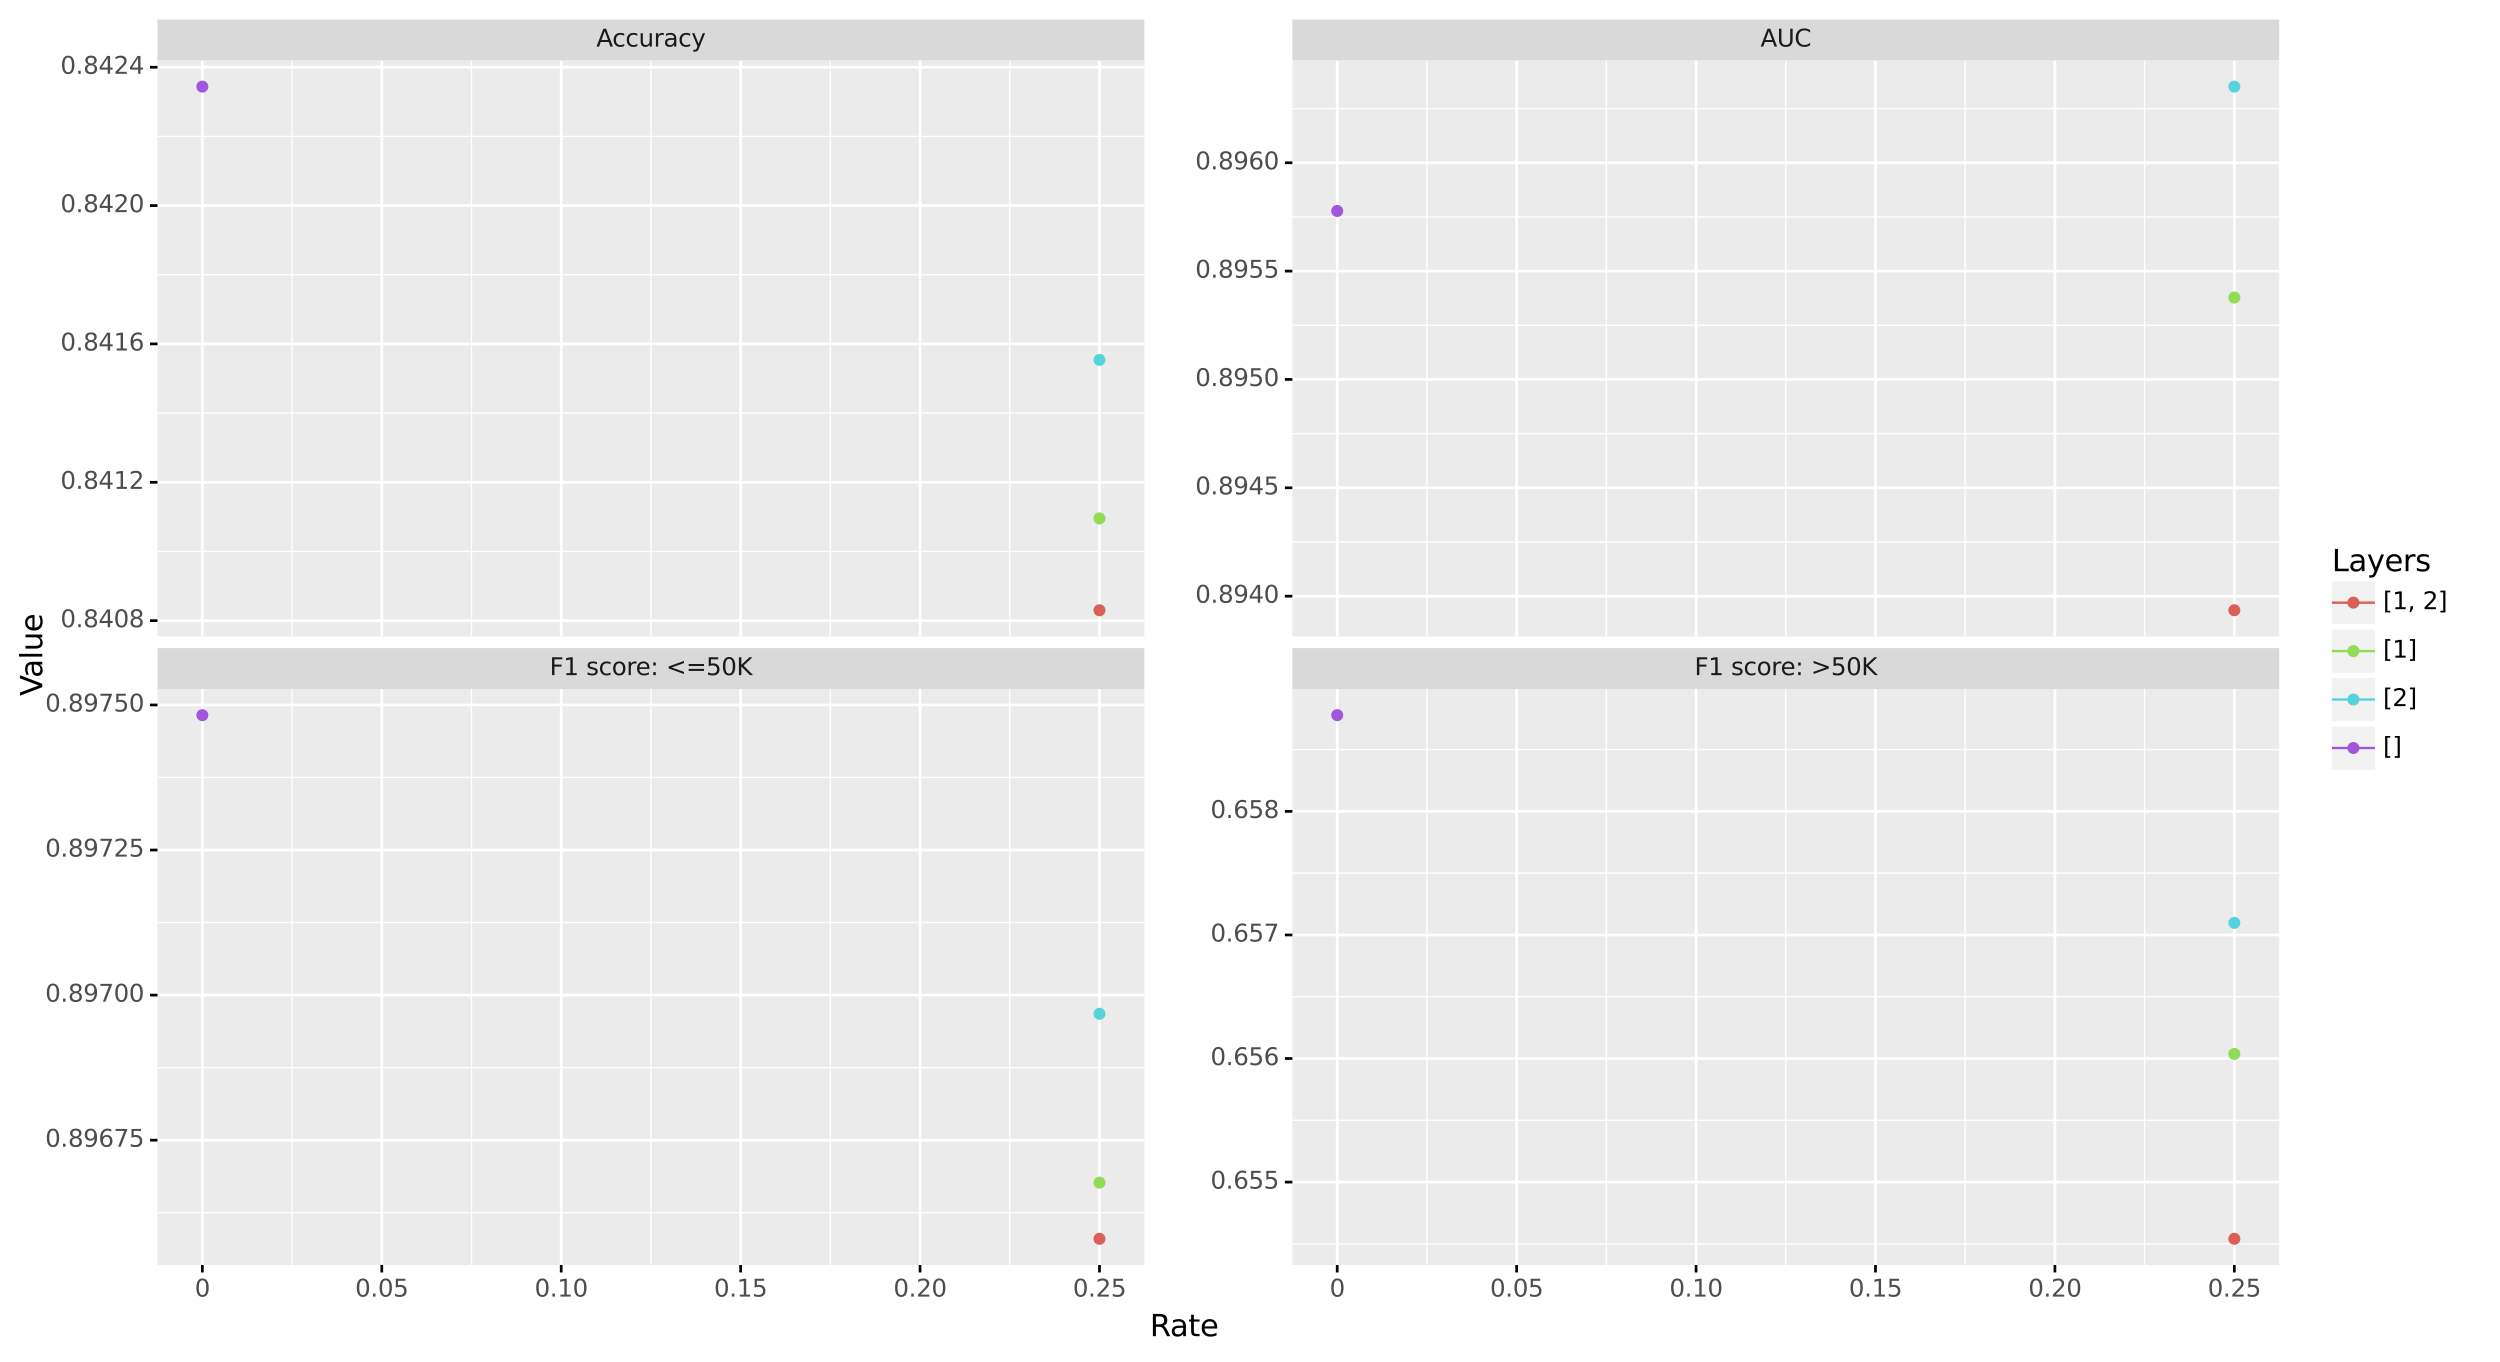 <?xml version="1.0" encoding="utf-8" standalone="no"?>
<!DOCTYPE svg PUBLIC "-//W3C//DTD SVG 1.1//EN"
  "http://www.w3.org/Graphics/SVG/1.1/DTD/svg11.dtd">
<svg height="501.477pt" version="1.1" viewBox="0 0 920.486 501.477" width="920.486pt" xmlns="http://www.w3.org/2000/svg" xmlns:xlink="http://www.w3.org/1999/xlink">
 <rect x="0" y="0" width="920.486" height="501.477" fill="#808080" stroke="none"/>
 <defs>
  <style type="text/css">*{stroke-linecap:butt;stroke-linejoin:round;}</style>
 </defs>
 <g id="figure_1">
  <g id="patch_1">
   <path d="M 0 501.477 
L 920.486 501.477 
L 920.486 0 
L 0 0 
z
" style="fill:#ffffff;stroke:#ffffff;stroke-linejoin:miter;"/>
  </g>
  <g id="axes_1">
   <g id="patch_2">
    <path d="M 57.988 234.334 
L 421.337 234.334 
L 421.337 22.244 
L 57.988 22.244 
z
" style="fill:#ebebeb;"/>
   </g>
   <g id="matplotlib.axis_1">
    <g id="xtick_1">
     <g id="line2d_1">
      <path clip-path="url(#p0de515c127)" d="M 74.504 234.334 
L 74.504 22.244 
" style="fill:none;stroke:#ffffff;"/>
     </g>
    </g>
    <g id="xtick_2">
     <g id="line2d_2">
      <path clip-path="url(#p0de515c127)" d="M 140.567 234.334 
L 140.567 22.244 
" style="fill:none;stroke:#ffffff;"/>
     </g>
    </g>
    <g id="xtick_3">
     <g id="line2d_3">
      <path clip-path="url(#p0de515c127)" d="M 206.63 234.334 
L 206.63 22.244 
" style="fill:none;stroke:#ffffff;"/>
     </g>
    </g>
    <g id="xtick_4">
     <g id="line2d_4">
      <path clip-path="url(#p0de515c127)" d="M 272.694 234.334 
L 272.694 22.244 
" style="fill:none;stroke:#ffffff;"/>
     </g>
    </g>
    <g id="xtick_5">
     <g id="line2d_5">
      <path clip-path="url(#p0de515c127)" d="M 338.757 234.334 
L 338.757 22.244 
" style="fill:none;stroke:#ffffff;"/>
     </g>
    </g>
    <g id="xtick_6">
     <g id="line2d_6">
      <path clip-path="url(#p0de515c127)" d="M 404.821 234.334 
L 404.821 22.244 
" style="fill:none;stroke:#ffffff;"/>
     </g>
    </g>
    <g id="xtick_7">
     <g id="line2d_7">
      <path clip-path="url(#p0de515c127)" d="M 107.535 234.334 
L 107.535 22.244 
" style="fill:none;stroke:#ffffff;stroke-width:0.5;"/>
     </g>
    </g>
    <g id="xtick_8">
     <g id="line2d_8">
      <path clip-path="url(#p0de515c127)" d="M 173.599 234.334 
L 173.599 22.244 
" style="fill:none;stroke:#ffffff;stroke-width:0.5;"/>
     </g>
    </g>
    <g id="xtick_9">
     <g id="line2d_9">
      <path clip-path="url(#p0de515c127)" d="M 239.662 234.334 
L 239.662 22.244 
" style="fill:none;stroke:#ffffff;stroke-width:0.5;"/>
     </g>
    </g>
    <g id="xtick_10">
     <g id="line2d_10">
      <path clip-path="url(#p0de515c127)" d="M 305.726 234.334 
L 305.726 22.244 
" style="fill:none;stroke:#ffffff;stroke-width:0.5;"/>
     </g>
    </g>
    <g id="xtick_11">
     <g id="line2d_11">
      <path clip-path="url(#p0de515c127)" d="M 371.789 234.334 
L 371.789 22.244 
" style="fill:none;stroke:#ffffff;stroke-width:0.5;"/>
     </g>
    </g>
   </g>
   <g id="matplotlib.axis_2">
    <g id="ytick_1">
     <g id="line2d_12">
      <path clip-path="url(#p0de515c127)" d="M 57.988 228.516 
L 421.337 228.516 
" style="fill:none;stroke:#ffffff;"/>
     </g>
     <g id="line2d_13">
      <path d="M 57.988 228.516 
" style="fill:none;stroke:#333333;stroke-width:1.5;"/>
      <defs>
       <path d="M 0 0 
L -2.75 0 
" id="mf0763c3d23" style="stroke:#000000;"/>
      </defs>
      <g>
       <use style="fill:#333333;stroke:#000000;" x="57.988" xlink:href="#mf0763c3d23" y="228.516"/>
      </g>
     </g>
     <g id="text_1">
      <!-- 0.8408 -->
      <g style="fill:#4d4d4d;" transform="translate(22.246 230.944)scale(0.088 -0.088)">
       <defs>
        <path d="M 2034 4250 
Q 1547 4250 1301 3770 
Q 1056 3291 1056 2328 
Q 1056 1369 1301 889 
Q 1547 409 2034 409 
Q 2525 409 2770 889 
Q 3016 1369 3016 2328 
Q 3016 3291 2770 3770 
Q 2525 4250 2034 4250 
z
M 2034 4750 
Q 2819 4750 3233 4129 
Q 3647 3509 3647 2328 
Q 3647 1150 3233 529 
Q 2819 -91 2034 -91 
Q 1250 -91 836 529 
Q 422 1150 422 2328 
Q 422 3509 836 4129 
Q 1250 4750 2034 4750 
z
" id="DejaVuSans-30" transform="scale(0.016)"/>
        <path d="M 684 794 
L 1344 794 
L 1344 0 
L 684 0 
L 684 794 
z
" id="DejaVuSans-2e" transform="scale(0.016)"/>
        <path d="M 2034 2216 
Q 1584 2216 1326 1975 
Q 1069 1734 1069 1313 
Q 1069 891 1326 650 
Q 1584 409 2034 409 
Q 2484 409 2743 651 
Q 3003 894 3003 1313 
Q 3003 1734 2745 1975 
Q 2488 2216 2034 2216 
z
M 1403 2484 
Q 997 2584 770 2862 
Q 544 3141 544 3541 
Q 544 4100 942 4425 
Q 1341 4750 2034 4750 
Q 2731 4750 3128 4425 
Q 3525 4100 3525 3541 
Q 3525 3141 3298 2862 
Q 3072 2584 2669 2484 
Q 3125 2378 3379 2068 
Q 3634 1759 3634 1313 
Q 3634 634 3220 271 
Q 2806 -91 2034 -91 
Q 1263 -91 848 271 
Q 434 634 434 1313 
Q 434 1759 690 2068 
Q 947 2378 1403 2484 
z
M 1172 3481 
Q 1172 3119 1398 2916 
Q 1625 2713 2034 2713 
Q 2441 2713 2670 2916 
Q 2900 3119 2900 3481 
Q 2900 3844 2670 4047 
Q 2441 4250 2034 4250 
Q 1625 4250 1398 4047 
Q 1172 3844 1172 3481 
z
" id="DejaVuSans-38" transform="scale(0.016)"/>
        <path d="M 2419 4116 
L 825 1625 
L 2419 1625 
L 2419 4116 
z
M 2253 4666 
L 3047 4666 
L 3047 1625 
L 3713 1625 
L 3713 1100 
L 3047 1100 
L 3047 0 
L 2419 0 
L 2419 1100 
L 313 1100 
L 313 1709 
L 2253 4666 
z
" id="DejaVuSans-34" transform="scale(0.016)"/>
       </defs>
       <use xlink:href="#DejaVuSans-30"/>
       <use x="63.623" xlink:href="#DejaVuSans-2e"/>
       <use x="95.41" xlink:href="#DejaVuSans-38"/>
       <use x="159.033" xlink:href="#DejaVuSans-34"/>
       <use x="222.656" xlink:href="#DejaVuSans-30"/>
       <use x="286.279" xlink:href="#DejaVuSans-38"/>
      </g>
     </g>
    </g>
    <g id="ytick_2">
     <g id="line2d_14">
      <path clip-path="url(#p0de515c127)" d="M 57.988 177.574 
L 421.337 177.574 
" style="fill:none;stroke:#ffffff;"/>
     </g>
     <g id="line2d_15">
      <path d="M 57.988 177.574 
" style="fill:none;stroke:#333333;stroke-width:1.5;"/>
      <g>
       <use style="fill:#333333;stroke:#000000;" x="57.988" xlink:href="#mf0763c3d23" y="177.574"/>
      </g>
     </g>
     <g id="text_2">
      <!-- 0.8412 -->
      <g style="fill:#4d4d4d;" transform="translate(22.246 180.002)scale(0.088 -0.088)">
       <defs>
        <path d="M 794 531 
L 1825 531 
L 1825 4091 
L 703 3866 
L 703 4441 
L 1819 4666 
L 2450 4666 
L 2450 531 
L 3481 531 
L 3481 0 
L 794 0 
L 794 531 
z
" id="DejaVuSans-31" transform="scale(0.016)"/>
        <path d="M 1228 531 
L 3431 531 
L 3431 0 
L 469 0 
L 469 531 
Q 828 903 1448 1529 
Q 2069 2156 2228 2338 
Q 2531 2678 2651 2914 
Q 2772 3150 2772 3378 
Q 2772 3750 2511 3984 
Q 2250 4219 1831 4219 
Q 1534 4219 1204 4116 
Q 875 4013 500 3803 
L 500 4441 
Q 881 4594 1212 4672 
Q 1544 4750 1819 4750 
Q 2544 4750 2975 4387 
Q 3406 4025 3406 3419 
Q 3406 3131 3298 2873 
Q 3191 2616 2906 2266 
Q 2828 2175 2409 1742 
Q 1991 1309 1228 531 
z
" id="DejaVuSans-32" transform="scale(0.016)"/>
       </defs>
       <use xlink:href="#DejaVuSans-30"/>
       <use x="63.623" xlink:href="#DejaVuSans-2e"/>
       <use x="95.41" xlink:href="#DejaVuSans-38"/>
       <use x="159.033" xlink:href="#DejaVuSans-34"/>
       <use x="222.656" xlink:href="#DejaVuSans-31"/>
       <use x="286.279" xlink:href="#DejaVuSans-32"/>
      </g>
     </g>
    </g>
    <g id="ytick_3">
     <g id="line2d_16">
      <path clip-path="url(#p0de515c127)" d="M 57.988 126.632 
L 421.337 126.632 
" style="fill:none;stroke:#ffffff;"/>
     </g>
     <g id="line2d_17">
      <path d="M 57.988 126.632 
" style="fill:none;stroke:#333333;stroke-width:1.5;"/>
      <g>
       <use style="fill:#333333;stroke:#000000;" x="57.988" xlink:href="#mf0763c3d23" y="126.632"/>
      </g>
     </g>
     <g id="text_3">
      <!-- 0.8416 -->
      <g style="fill:#4d4d4d;" transform="translate(22.246 129.06)scale(0.088 -0.088)">
       <defs>
        <path d="M 2113 2584 
Q 1688 2584 1439 2293 
Q 1191 2003 1191 1497 
Q 1191 994 1439 701 
Q 1688 409 2113 409 
Q 2538 409 2786 701 
Q 3034 994 3034 1497 
Q 3034 2003 2786 2293 
Q 2538 2584 2113 2584 
z
M 3366 4563 
L 3366 3988 
Q 3128 4100 2886 4159 
Q 2644 4219 2406 4219 
Q 1781 4219 1451 3797 
Q 1122 3375 1075 2522 
Q 1259 2794 1537 2939 
Q 1816 3084 2150 3084 
Q 2853 3084 3261 2657 
Q 3669 2231 3669 1497 
Q 3669 778 3244 343 
Q 2819 -91 2113 -91 
Q 1303 -91 875 529 
Q 447 1150 447 2328 
Q 447 3434 972 4092 
Q 1497 4750 2381 4750 
Q 2619 4750 2861 4703 
Q 3103 4656 3366 4563 
z
" id="DejaVuSans-36" transform="scale(0.016)"/>
       </defs>
       <use xlink:href="#DejaVuSans-30"/>
       <use x="63.623" xlink:href="#DejaVuSans-2e"/>
       <use x="95.41" xlink:href="#DejaVuSans-38"/>
       <use x="159.033" xlink:href="#DejaVuSans-34"/>
       <use x="222.656" xlink:href="#DejaVuSans-31"/>
       <use x="286.279" xlink:href="#DejaVuSans-36"/>
      </g>
     </g>
    </g>
    <g id="ytick_4">
     <g id="line2d_18">
      <path clip-path="url(#p0de515c127)" d="M 57.988 75.689 
L 421.337 75.689 
" style="fill:none;stroke:#ffffff;"/>
     </g>
     <g id="line2d_19">
      <path d="M 57.988 75.689 
" style="fill:none;stroke:#333333;stroke-width:1.5;"/>
      <g>
       <use style="fill:#333333;stroke:#000000;" x="57.988" xlink:href="#mf0763c3d23" y="75.689"/>
      </g>
     </g>
     <g id="text_4">
      <!-- 0.8420 -->
      <g style="fill:#4d4d4d;" transform="translate(22.246 78.118)scale(0.088 -0.088)">
       <use xlink:href="#DejaVuSans-30"/>
       <use x="63.623" xlink:href="#DejaVuSans-2e"/>
       <use x="95.41" xlink:href="#DejaVuSans-38"/>
       <use x="159.033" xlink:href="#DejaVuSans-34"/>
       <use x="222.656" xlink:href="#DejaVuSans-32"/>
       <use x="286.279" xlink:href="#DejaVuSans-30"/>
      </g>
     </g>
    </g>
    <g id="ytick_5">
     <g id="line2d_20">
      <path clip-path="url(#p0de515c127)" d="M 57.988 24.747 
L 421.337 24.747 
" style="fill:none;stroke:#ffffff;"/>
     </g>
     <g id="line2d_21">
      <path d="M 57.988 24.747 
" style="fill:none;stroke:#333333;stroke-width:1.5;"/>
      <g>
       <use style="fill:#333333;stroke:#000000;" x="57.988" xlink:href="#mf0763c3d23" y="24.747"/>
      </g>
     </g>
     <g id="text_5">
      <!-- 0.8424 -->
      <g style="fill:#4d4d4d;" transform="translate(22.246 27.175)scale(0.088 -0.088)">
       <use xlink:href="#DejaVuSans-30"/>
       <use x="63.623" xlink:href="#DejaVuSans-2e"/>
       <use x="95.41" xlink:href="#DejaVuSans-38"/>
       <use x="159.033" xlink:href="#DejaVuSans-34"/>
       <use x="222.656" xlink:href="#DejaVuSans-32"/>
       <use x="286.279" xlink:href="#DejaVuSans-34"/>
      </g>
     </g>
    </g>
    <g id="ytick_6">
     <g id="line2d_22">
      <path clip-path="url(#p0de515c127)" d="M 57.988 203.045 
L 421.337 203.045 
" style="fill:none;stroke:#ffffff;stroke-width:0.5;"/>
     </g>
    </g>
    <g id="ytick_7">
     <g id="line2d_23">
      <path clip-path="url(#p0de515c127)" d="M 57.988 152.103 
L 421.337 152.103 
" style="fill:none;stroke:#ffffff;stroke-width:0.5;"/>
     </g>
    </g>
    <g id="ytick_8">
     <g id="line2d_24">
      <path clip-path="url(#p0de515c127)" d="M 57.988 101.161 
L 421.337 101.161 
" style="fill:none;stroke:#ffffff;stroke-width:0.5;"/>
     </g>
    </g>
    <g id="ytick_9">
     <g id="line2d_25">
      <path clip-path="url(#p0de515c127)" d="M 57.988 50.218 
L 421.337 50.218 
" style="fill:none;stroke:#ffffff;stroke-width:0.5;"/>
     </g>
    </g>
    <g id="text_6">
     <!-- Value -->
     <g transform="translate(15.558 256.228)rotate(-90)scale(0.11 -0.11)">
      <defs>
       <path d="M 1831 0 
L 50 4666 
L 709 4666 
L 2188 738 
L 3669 4666 
L 4325 4666 
L 2547 0 
L 1831 0 
z
" id="DejaVuSans-56" transform="scale(0.016)"/>
       <path d="M 2194 1759 
Q 1497 1759 1228 1600 
Q 959 1441 959 1056 
Q 959 750 1161 570 
Q 1363 391 1709 391 
Q 2188 391 2477 730 
Q 2766 1069 2766 1631 
L 2766 1759 
L 2194 1759 
z
M 3341 1997 
L 3341 0 
L 2766 0 
L 2766 531 
Q 2569 213 2275 61 
Q 1981 -91 1556 -91 
Q 1019 -91 701 211 
Q 384 513 384 1019 
Q 384 1609 779 1909 
Q 1175 2209 1959 2209 
L 2766 2209 
L 2766 2266 
Q 2766 2663 2505 2880 
Q 2244 3097 1772 3097 
Q 1472 3097 1187 3025 
Q 903 2953 641 2809 
L 641 3341 
Q 956 3463 1253 3523 
Q 1550 3584 1831 3584 
Q 2591 3584 2966 3190 
Q 3341 2797 3341 1997 
z
" id="DejaVuSans-61" transform="scale(0.016)"/>
       <path d="M 603 4863 
L 1178 4863 
L 1178 0 
L 603 0 
L 603 4863 
z
" id="DejaVuSans-6c" transform="scale(0.016)"/>
       <path d="M 544 1381 
L 544 3500 
L 1119 3500 
L 1119 1403 
Q 1119 906 1312 657 
Q 1506 409 1894 409 
Q 2359 409 2629 706 
Q 2900 1003 2900 1516 
L 2900 3500 
L 3475 3500 
L 3475 0 
L 2900 0 
L 2900 538 
Q 2691 219 2414 64 
Q 2138 -91 1772 -91 
Q 1169 -91 856 284 
Q 544 659 544 1381 
z
M 1991 3584 
L 1991 3584 
z
" id="DejaVuSans-75" transform="scale(0.016)"/>
       <path d="M 3597 1894 
L 3597 1613 
L 953 1613 
Q 991 1019 1311 708 
Q 1631 397 2203 397 
Q 2534 397 2845 478 
Q 3156 559 3463 722 
L 3463 178 
Q 3153 47 2828 -22 
Q 2503 -91 2169 -91 
Q 1331 -91 842 396 
Q 353 884 353 1716 
Q 353 2575 817 3079 
Q 1281 3584 2069 3584 
Q 2775 3584 3186 3129 
Q 3597 2675 3597 1894 
z
M 3022 2063 
Q 3016 2534 2758 2815 
Q 2500 3097 2075 3097 
Q 1594 3097 1305 2825 
Q 1016 2553 972 2059 
L 3022 2063 
z
" id="DejaVuSans-65" transform="scale(0.016)"/>
      </defs>
      <use xlink:href="#DejaVuSans-56"/>
      <use x="60.658" xlink:href="#DejaVuSans-61"/>
      <use x="121.938" xlink:href="#DejaVuSans-6c"/>
      <use x="149.721" xlink:href="#DejaVuSans-75"/>
      <use x="213.1" xlink:href="#DejaVuSans-65"/>
     </g>
    </g>
   </g>
   <g id="PathCollection_1">
    <path clip-path="url(#p0de515c127)" d="M 74.504 33.657 
C 74.974 33.657 75.424 33.47 75.757 33.138 
C 76.089 32.805 76.276 32.355 76.276 31.885 
C 76.276 31.414 76.089 30.964 75.757 30.631 
C 75.424 30.299 74.974 30.112 74.504 30.112 
C 74.033 30.112 73.583 30.299 73.25 30.631 
C 72.918 30.964 72.731 31.414 72.731 31.885 
C 72.731 32.355 72.918 32.805 73.25 33.138 
C 73.583 33.47 74.033 33.657 74.504 33.657 
z
" style="fill:#a157db;stroke:#a157db;stroke-width:0.886;"/>
    <path clip-path="url(#p0de515c127)" d="M 404.821 192.64 
C 405.291 192.64 405.742 192.453 406.074 192.121 
C 406.406 191.788 406.593 191.338 406.593 190.867 
C 406.593 190.397 406.406 189.947 406.074 189.614 
C 405.742 189.282 405.291 189.095 404.821 189.095 
C 404.351 189.095 403.9 189.282 403.567 189.614 
C 403.235 189.947 403.048 190.397 403.048 190.867 
C 403.048 191.338 403.235 191.788 403.567 192.121 
C 403.9 192.453 404.351 192.64 404.821 192.64 
z
" style="fill:#91db57;stroke:#91db57;stroke-width:0.886;"/>
    <path clip-path="url(#p0de515c127)" d="M 404.821 226.466 
C 405.291 226.466 405.742 226.279 406.074 225.947 
C 406.406 225.615 406.593 225.164 406.593 224.694 
C 406.593 224.224 406.406 223.773 406.074 223.44 
C 405.742 223.108 405.291 222.921 404.821 222.921 
C 404.351 222.921 403.9 223.108 403.567 223.44 
C 403.235 223.773 403.048 224.224 403.048 224.694 
C 403.048 225.164 403.235 225.615 403.567 225.947 
C 403.9 226.279 404.351 226.466 404.821 226.466 
z
" style="fill:#db5f57;stroke:#db5f57;stroke-width:0.886;"/>
    <path clip-path="url(#p0de515c127)" d="M 404.821 134.29 
C 405.291 134.29 405.742 134.103 406.074 133.771 
C 406.406 133.438 406.593 132.987 406.593 132.517 
C 406.593 132.047 406.406 131.596 406.074 131.264 
C 405.742 130.932 405.291 130.745 404.821 130.745 
C 404.351 130.745 403.9 130.932 403.567 131.264 
C 403.235 131.596 403.048 132.047 403.048 132.517 
C 403.048 132.987 403.235 133.438 403.567 133.771 
C 403.9 134.103 404.351 134.29 404.821 134.29 
z
" style="fill:#57d3db;stroke:#57d3db;stroke-width:0.886;"/>
   </g>
   <g id="patch_3">
    <path d="M 57.988 22.244 
L 421.337 22.244 
L 421.337 7.2 
L 57.988 7.2 
z
" style="fill:#d9d9d9;"/>
   </g>
   <g id="text_7">
    <!-- Accuracy -->
    <g style="fill:#1a1a1a;" transform="translate(219.573 17.15)scale(0.088 -0.088)">
     <defs>
      <path d="M 2188 4044 
L 1331 1722 
L 3047 1722 
L 2188 4044 
z
M 1831 4666 
L 2547 4666 
L 4325 0 
L 3669 0 
L 3244 1197 
L 1141 1197 
L 716 0 
L 50 0 
L 1831 4666 
z
" id="DejaVuSans-41" transform="scale(0.016)"/>
      <path d="M 3122 3366 
L 3122 2828 
Q 2878 2963 2633 3030 
Q 2388 3097 2138 3097 
Q 1578 3097 1268 2742 
Q 959 2388 959 1747 
Q 959 1106 1268 751 
Q 1578 397 2138 397 
Q 2388 397 2633 464 
Q 2878 531 3122 666 
L 3122 134 
Q 2881 22 2623 -34 
Q 2366 -91 2075 -91 
Q 1284 -91 818 406 
Q 353 903 353 1747 
Q 353 2603 823 3093 
Q 1294 3584 2113 3584 
Q 2378 3584 2631 3529 
Q 2884 3475 3122 3366 
z
" id="DejaVuSans-63" transform="scale(0.016)"/>
      <path d="M 2631 2963 
Q 2534 3019 2420 3045 
Q 2306 3072 2169 3072 
Q 1681 3072 1420 2755 
Q 1159 2438 1159 1844 
L 1159 0 
L 581 0 
L 581 3500 
L 1159 3500 
L 1159 2956 
Q 1341 3275 1631 3429 
Q 1922 3584 2338 3584 
Q 2397 3584 2469 3576 
Q 2541 3569 2628 3553 
L 2631 2963 
z
" id="DejaVuSans-72" transform="scale(0.016)"/>
      <path d="M 2059 -325 
Q 1816 -950 1584 -1140 
Q 1353 -1331 966 -1331 
L 506 -1331 
L 506 -850 
L 844 -850 
Q 1081 -850 1212 -737 
Q 1344 -625 1503 -206 
L 1606 56 
L 191 3500 
L 800 3500 
L 1894 763 
L 2988 3500 
L 3597 3500 
L 2059 -325 
z
" id="DejaVuSans-79" transform="scale(0.016)"/>
     </defs>
     <use xlink:href="#DejaVuSans-41"/>
     <use x="66.658" xlink:href="#DejaVuSans-63"/>
     <use x="121.639" xlink:href="#DejaVuSans-63"/>
     <use x="176.619" xlink:href="#DejaVuSans-75"/>
     <use x="239.998" xlink:href="#DejaVuSans-72"/>
     <use x="281.111" xlink:href="#DejaVuSans-61"/>
     <use x="342.391" xlink:href="#DejaVuSans-63"/>
     <use x="397.371" xlink:href="#DejaVuSans-79"/>
    </g>
   </g>
   <g id="patch_4">
    <path d="M 846.388 295.527 
L 913.286 295.527 
L 913.286 186.721 
L 846.388 186.721 
z
" style="fill:#ffffff;"/>
   </g>
   <g id="text_8">
    <!-- Layers -->
    <g transform="translate(858.588 210.315)scale(0.11 -0.11)">
     <defs>
      <path d="M 628 4666 
L 1259 4666 
L 1259 531 
L 3531 531 
L 3531 0 
L 628 0 
L 628 4666 
z
" id="DejaVuSans-4c" transform="scale(0.016)"/>
      <path d="M 2834 3397 
L 2834 2853 
Q 2591 2978 2328 3040 
Q 2066 3103 1784 3103 
Q 1356 3103 1142 2972 
Q 928 2841 928 2578 
Q 928 2378 1081 2264 
Q 1234 2150 1697 2047 
L 1894 2003 
Q 2506 1872 2764 1633 
Q 3022 1394 3022 966 
Q 3022 478 2636 193 
Q 2250 -91 1575 -91 
Q 1294 -91 989 -36 
Q 684 19 347 128 
L 347 722 
Q 666 556 975 473 
Q 1284 391 1588 391 
Q 1994 391 2212 530 
Q 2431 669 2431 922 
Q 2431 1156 2273 1281 
Q 2116 1406 1581 1522 
L 1381 1569 
Q 847 1681 609 1914 
Q 372 2147 372 2553 
Q 372 3047 722 3315 
Q 1072 3584 1716 3584 
Q 2034 3584 2315 3537 
Q 2597 3491 2834 3397 
z
" id="DejaVuSans-73" transform="scale(0.016)"/>
     </defs>
     <use xlink:href="#DejaVuSans-4c"/>
     <use x="55.713" xlink:href="#DejaVuSans-61"/>
     <use x="116.992" xlink:href="#DejaVuSans-79"/>
     <use x="176.172" xlink:href="#DejaVuSans-65"/>
     <use x="237.695" xlink:href="#DejaVuSans-72"/>
     <use x="278.809" xlink:href="#DejaVuSans-73"/>
    </g>
   </g>
   <g id="patch_5">
    <path clip-path="url(#p6e55cd660f)" d="M 858.588 229.807 
L 874.428 229.807 
L 874.428 213.967 
L 858.588 213.967 
z
" style="fill:#f2f2f2;"/>
   </g>
   <g id="line2d_26">
    <path clip-path="url(#p6e55cd660f)" d="M 858.588 221.887 
L 874.428 221.887 
" style="fill:none;stroke:#db5f57;stroke-width:0.886;"/>
   </g>
   <g id="line2d_27">
    <path clip-path="url(#p6e55cd660f)" d="M 866.508 221.887 
" style="fill:none;stroke:#1f77b4;stroke-linecap:square;stroke-width:1.5;"/>
    <defs>
     <path d="M 0 1.772 
C 0.47 1.772 0.921 1.586 1.253 1.253 
C 1.586 0.921 1.772 0.47 1.772 0 
C 1.772 -0.47 1.586 -0.921 1.253 -1.253 
C 0.921 -1.586 0.47 -1.772 0 -1.772 
C -0.47 -1.772 -0.921 -1.586 -1.253 -1.253 
C -1.586 -0.921 -1.772 -0.47 -1.772 0 
C -1.772 0.47 -1.586 0.921 -1.253 1.253 
C -0.921 1.586 -0.47 1.772 0 1.772 
z
" id="m07b9a3b666" style="stroke:#db5f57;stroke-width:0.886;"/>
    </defs>
    <g clip-path="url(#p6e55cd660f)">
     <use style="fill:#db5f57;stroke:#db5f57;stroke-width:0.886;" x="866.508" xlink:href="#m07b9a3b666" y="221.887"/>
    </g>
   </g>
   <g id="text_9">
    <!-- [1, 2] -->
    <g transform="translate(877.428 224.315)scale(0.088 -0.088)">
     <defs>
      <path d="M 550 4863 
L 1875 4863 
L 1875 4416 
L 1125 4416 
L 1125 -397 
L 1875 -397 
L 1875 -844 
L 550 -844 
L 550 4863 
z
" id="DejaVuSans-5b" transform="scale(0.016)"/>
      <path d="M 750 794 
L 1409 794 
L 1409 256 
L 897 -744 
L 494 -744 
L 750 256 
L 750 794 
z
" id="DejaVuSans-2c" transform="scale(0.016)"/>
      <path id="DejaVuSans-20" transform="scale(0.016)"/>
      <path d="M 1947 4863 
L 1947 -844 
L 622 -844 
L 622 -397 
L 1369 -397 
L 1369 4416 
L 622 4416 
L 622 4863 
L 1947 4863 
z
" id="DejaVuSans-5d" transform="scale(0.016)"/>
     </defs>
     <use xlink:href="#DejaVuSans-5b"/>
     <use x="39.014" xlink:href="#DejaVuSans-31"/>
     <use x="102.637" xlink:href="#DejaVuSans-2c"/>
     <use x="134.424" xlink:href="#DejaVuSans-20"/>
     <use x="166.211" xlink:href="#DejaVuSans-32"/>
     <use x="229.834" xlink:href="#DejaVuSans-5d"/>
    </g>
   </g>
   <g id="patch_6">
    <path clip-path="url(#p285a56c710)" d="M 858.588 247.647 
L 874.428 247.647 
L 874.428 231.807 
L 858.588 231.807 
z
" style="fill:#f2f2f2;"/>
   </g>
   <g id="line2d_28">
    <path clip-path="url(#p285a56c710)" d="M 858.588 239.727 
L 874.428 239.727 
" style="fill:none;stroke:#91db57;stroke-width:0.886;"/>
   </g>
   <g id="line2d_29">
    <path clip-path="url(#p285a56c710)" d="M 866.508 239.727 
" style="fill:none;stroke:#1f77b4;stroke-linecap:square;stroke-width:1.5;"/>
    <defs>
     <path d="M 0 1.772 
C 0.47 1.772 0.921 1.586 1.253 1.253 
C 1.586 0.921 1.772 0.47 1.772 0 
C 1.772 -0.47 1.586 -0.921 1.253 -1.253 
C 0.921 -1.586 0.47 -1.772 0 -1.772 
C -0.47 -1.772 -0.921 -1.586 -1.253 -1.253 
C -1.586 -0.921 -1.772 -0.47 -1.772 0 
C -1.772 0.47 -1.586 0.921 -1.253 1.253 
C -0.921 1.586 -0.47 1.772 0 1.772 
z
" id="m1bbbb76900" style="stroke:#91db57;stroke-width:0.886;"/>
    </defs>
    <g clip-path="url(#p285a56c710)">
     <use style="fill:#91db57;stroke:#91db57;stroke-width:0.886;" x="866.508" xlink:href="#m1bbbb76900" y="239.727"/>
    </g>
   </g>
   <g id="text_10">
    <!-- [1] -->
    <g transform="translate(877.428 242.155)scale(0.088 -0.088)">
     <use xlink:href="#DejaVuSans-5b"/>
     <use x="39.014" xlink:href="#DejaVuSans-31"/>
     <use x="102.637" xlink:href="#DejaVuSans-5d"/>
    </g>
   </g>
   <g id="patch_7">
    <path clip-path="url(#p7f57eb77f1)" d="M 858.588 265.487 
L 874.428 265.487 
L 874.428 249.647 
L 858.588 249.647 
z
" style="fill:#f2f2f2;"/>
   </g>
   <g id="line2d_30">
    <path clip-path="url(#p7f57eb77f1)" d="M 858.588 257.567 
L 874.428 257.567 
" style="fill:none;stroke:#57d3db;stroke-width:0.886;"/>
   </g>
   <g id="line2d_31">
    <path clip-path="url(#p7f57eb77f1)" d="M 866.508 257.567 
" style="fill:none;stroke:#1f77b4;stroke-linecap:square;stroke-width:1.5;"/>
    <defs>
     <path d="M 0 1.772 
C 0.47 1.772 0.921 1.586 1.253 1.253 
C 1.586 0.921 1.772 0.47 1.772 0 
C 1.772 -0.47 1.586 -0.921 1.253 -1.253 
C 0.921 -1.586 0.47 -1.772 0 -1.772 
C -0.47 -1.772 -0.921 -1.586 -1.253 -1.253 
C -1.586 -0.921 -1.772 -0.47 -1.772 0 
C -1.772 0.47 -1.586 0.921 -1.253 1.253 
C -0.921 1.586 -0.47 1.772 0 1.772 
z
" id="me133d9e444" style="stroke:#57d3db;stroke-width:0.886;"/>
    </defs>
    <g clip-path="url(#p7f57eb77f1)">
     <use style="fill:#57d3db;stroke:#57d3db;stroke-width:0.886;" x="866.508" xlink:href="#me133d9e444" y="257.567"/>
    </g>
   </g>
   <g id="text_11">
    <!-- [2] -->
    <g transform="translate(877.428 259.995)scale(0.088 -0.088)">
     <use xlink:href="#DejaVuSans-5b"/>
     <use x="39.014" xlink:href="#DejaVuSans-32"/>
     <use x="102.637" xlink:href="#DejaVuSans-5d"/>
    </g>
   </g>
   <g id="patch_8">
    <path clip-path="url(#pc450daa2c3)" d="M 858.588 283.327 
L 874.428 283.327 
L 874.428 267.487 
L 858.588 267.487 
z
" style="fill:#f2f2f2;"/>
   </g>
   <g id="line2d_32">
    <path clip-path="url(#pc450daa2c3)" d="M 858.588 275.407 
L 874.428 275.407 
" style="fill:none;stroke:#a157db;stroke-width:0.886;"/>
   </g>
   <g id="line2d_33">
    <path clip-path="url(#pc450daa2c3)" d="M 866.508 275.407 
" style="fill:none;stroke:#1f77b4;stroke-linecap:square;stroke-width:1.5;"/>
    <defs>
     <path d="M 0 1.772 
C 0.47 1.772 0.921 1.586 1.253 1.253 
C 1.586 0.921 1.772 0.47 1.772 0 
C 1.772 -0.47 1.586 -0.921 1.253 -1.253 
C 0.921 -1.586 0.47 -1.772 0 -1.772 
C -0.47 -1.772 -0.921 -1.586 -1.253 -1.253 
C -1.586 -0.921 -1.772 -0.47 -1.772 0 
C -1.772 0.47 -1.586 0.921 -1.253 1.253 
C -0.921 1.586 -0.47 1.772 0 1.772 
z
" id="m3eb224d0d0" style="stroke:#a157db;stroke-width:0.886;"/>
    </defs>
    <g clip-path="url(#pc450daa2c3)">
     <use style="fill:#a157db;stroke:#a157db;stroke-width:0.886;" x="866.508" xlink:href="#m3eb224d0d0" y="275.407"/>
    </g>
   </g>
   <g id="text_12">
    <!-- [] -->
    <g transform="translate(877.428 277.835)scale(0.088 -0.088)">
     <use xlink:href="#DejaVuSans-5b"/>
     <use x="39.014" xlink:href="#DejaVuSans-5d"/>
    </g>
   </g>
  </g>
  <g id="axes_2">
   <g id="patch_9">
    <path d="M 475.839 234.334 
L 839.188 234.334 
L 839.188 22.244 
L 475.839 22.244 
z
" style="fill:#ebebeb;"/>
   </g>
   <g id="matplotlib.axis_3">
    <g id="xtick_12">
     <g id="line2d_34">
      <path clip-path="url(#p1af7212a96)" d="M 492.355 234.334 
L 492.355 22.244 
" style="fill:none;stroke:#ffffff;stroke-linecap:square;"/>
     </g>
    </g>
    <g id="xtick_13">
     <g id="line2d_35">
      <path clip-path="url(#p1af7212a96)" d="M 558.418 234.334 
L 558.418 22.244 
" style="fill:none;stroke:#ffffff;stroke-linecap:square;"/>
     </g>
    </g>
    <g id="xtick_14">
     <g id="line2d_36">
      <path clip-path="url(#p1af7212a96)" d="M 624.482 234.334 
L 624.482 22.244 
" style="fill:none;stroke:#ffffff;stroke-linecap:square;"/>
     </g>
    </g>
    <g id="xtick_15">
     <g id="line2d_37">
      <path clip-path="url(#p1af7212a96)" d="M 690.545 234.334 
L 690.545 22.244 
" style="fill:none;stroke:#ffffff;stroke-linecap:square;"/>
     </g>
    </g>
    <g id="xtick_16">
     <g id="line2d_38">
      <path clip-path="url(#p1af7212a96)" d="M 756.608 234.334 
L 756.608 22.244 
" style="fill:none;stroke:#ffffff;stroke-linecap:square;"/>
     </g>
    </g>
    <g id="xtick_17">
     <g id="line2d_39">
      <path clip-path="url(#p1af7212a96)" d="M 822.672 234.334 
L 822.672 22.244 
" style="fill:none;stroke:#ffffff;stroke-linecap:square;"/>
     </g>
    </g>
    <g id="xtick_18">
     <g id="line2d_40">
      <path clip-path="url(#p1af7212a96)" d="M 525.386 234.334 
L 525.386 22.244 
" style="fill:none;stroke:#ffffff;stroke-linecap:square;stroke-width:0.5;"/>
     </g>
    </g>
    <g id="xtick_19">
     <g id="line2d_41">
      <path clip-path="url(#p1af7212a96)" d="M 591.45 234.334 
L 591.45 22.244 
" style="fill:none;stroke:#ffffff;stroke-linecap:square;stroke-width:0.5;"/>
     </g>
    </g>
    <g id="xtick_20">
     <g id="line2d_42">
      <path clip-path="url(#p1af7212a96)" d="M 657.513 234.334 
L 657.513 22.244 
" style="fill:none;stroke:#ffffff;stroke-linecap:square;stroke-width:0.5;"/>
     </g>
    </g>
    <g id="xtick_21">
     <g id="line2d_43">
      <path clip-path="url(#p1af7212a96)" d="M 723.577 234.334 
L 723.577 22.244 
" style="fill:none;stroke:#ffffff;stroke-linecap:square;stroke-width:0.5;"/>
     </g>
    </g>
    <g id="xtick_22">
     <g id="line2d_44">
      <path clip-path="url(#p1af7212a96)" d="M 789.64 234.334 
L 789.64 22.244 
" style="fill:none;stroke:#ffffff;stroke-linecap:square;stroke-width:0.5;"/>
     </g>
    </g>
   </g>
   <g id="matplotlib.axis_4">
    <g id="ytick_10">
     <g id="line2d_45">
      <path clip-path="url(#p1af7212a96)" d="M 475.839 219.497 
L 839.188 219.497 
" style="fill:none;stroke:#ffffff;stroke-linecap:square;"/>
     </g>
     <g id="line2d_46">
      <path d="M 475.839 219.497 
" style="fill:none;stroke:#333333;stroke-linecap:square;stroke-width:1.5;"/>
      <g>
       <use style="fill:#333333;stroke:#000000;" x="475.839" xlink:href="#mf0763c3d23" y="219.497"/>
      </g>
     </g>
     <g id="text_13">
      <!-- 0.8940 -->
      <g style="fill:#4d4d4d;" transform="translate(440.097 221.925)scale(0.088 -0.088)">
       <defs>
        <path d="M 703 97 
L 703 672 
Q 941 559 1184 500 
Q 1428 441 1663 441 
Q 2288 441 2617 861 
Q 2947 1281 2994 2138 
Q 2813 1869 2534 1725 
Q 2256 1581 1919 1581 
Q 1219 1581 811 2004 
Q 403 2428 403 3163 
Q 403 3881 828 4315 
Q 1253 4750 1959 4750 
Q 2769 4750 3195 4129 
Q 3622 3509 3622 2328 
Q 3622 1225 3098 567 
Q 2575 -91 1691 -91 
Q 1453 -91 1209 -44 
Q 966 3 703 97 
z
M 1959 2075 
Q 2384 2075 2632 2365 
Q 2881 2656 2881 3163 
Q 2881 3666 2632 3958 
Q 2384 4250 1959 4250 
Q 1534 4250 1286 3958 
Q 1038 3666 1038 3163 
Q 1038 2656 1286 2365 
Q 1534 2075 1959 2075 
z
" id="DejaVuSans-39" transform="scale(0.016)"/>
       </defs>
       <use xlink:href="#DejaVuSans-30"/>
       <use x="63.623" xlink:href="#DejaVuSans-2e"/>
       <use x="95.41" xlink:href="#DejaVuSans-38"/>
       <use x="159.033" xlink:href="#DejaVuSans-39"/>
       <use x="222.656" xlink:href="#DejaVuSans-34"/>
       <use x="286.279" xlink:href="#DejaVuSans-30"/>
      </g>
     </g>
    </g>
    <g id="ytick_11">
     <g id="line2d_47">
      <path clip-path="url(#p1af7212a96)" d="M 475.839 179.604 
L 839.188 179.604 
" style="fill:none;stroke:#ffffff;stroke-linecap:square;"/>
     </g>
     <g id="line2d_48">
      <path d="M 475.839 179.604 
" style="fill:none;stroke:#333333;stroke-linecap:square;stroke-width:1.5;"/>
      <g>
       <use style="fill:#333333;stroke:#000000;" x="475.839" xlink:href="#mf0763c3d23" y="179.604"/>
      </g>
     </g>
     <g id="text_14">
      <!-- 0.8945 -->
      <g style="fill:#4d4d4d;" transform="translate(440.097 182.033)scale(0.088 -0.088)">
       <defs>
        <path d="M 691 4666 
L 3169 4666 
L 3169 4134 
L 1269 4134 
L 1269 2991 
Q 1406 3038 1543 3061 
Q 1681 3084 1819 3084 
Q 2600 3084 3056 2656 
Q 3513 2228 3513 1497 
Q 3513 744 3044 326 
Q 2575 -91 1722 -91 
Q 1428 -91 1123 -41 
Q 819 9 494 109 
L 494 744 
Q 775 591 1075 516 
Q 1375 441 1709 441 
Q 2250 441 2565 725 
Q 2881 1009 2881 1497 
Q 2881 1984 2565 2268 
Q 2250 2553 1709 2553 
Q 1456 2553 1204 2497 
Q 953 2441 691 2322 
L 691 4666 
z
" id="DejaVuSans-35" transform="scale(0.016)"/>
       </defs>
       <use xlink:href="#DejaVuSans-30"/>
       <use x="63.623" xlink:href="#DejaVuSans-2e"/>
       <use x="95.41" xlink:href="#DejaVuSans-38"/>
       <use x="159.033" xlink:href="#DejaVuSans-39"/>
       <use x="222.656" xlink:href="#DejaVuSans-34"/>
       <use x="286.279" xlink:href="#DejaVuSans-35"/>
      </g>
     </g>
    </g>
    <g id="ytick_12">
     <g id="line2d_49">
      <path clip-path="url(#p1af7212a96)" d="M 475.839 139.712 
L 839.188 139.712 
" style="fill:none;stroke:#ffffff;stroke-linecap:square;"/>
     </g>
     <g id="line2d_50">
      <path d="M 475.839 139.712 
" style="fill:none;stroke:#333333;stroke-linecap:square;stroke-width:1.5;"/>
      <g>
       <use style="fill:#333333;stroke:#000000;" x="475.839" xlink:href="#mf0763c3d23" y="139.712"/>
      </g>
     </g>
     <g id="text_15">
      <!-- 0.8950 -->
      <g style="fill:#4d4d4d;" transform="translate(440.097 142.14)scale(0.088 -0.088)">
       <use xlink:href="#DejaVuSans-30"/>
       <use x="63.623" xlink:href="#DejaVuSans-2e"/>
       <use x="95.41" xlink:href="#DejaVuSans-38"/>
       <use x="159.033" xlink:href="#DejaVuSans-39"/>
       <use x="222.656" xlink:href="#DejaVuSans-35"/>
       <use x="286.279" xlink:href="#DejaVuSans-30"/>
      </g>
     </g>
    </g>
    <g id="ytick_13">
     <g id="line2d_51">
      <path clip-path="url(#p1af7212a96)" d="M 475.839 99.819 
L 839.188 99.819 
" style="fill:none;stroke:#ffffff;stroke-linecap:square;"/>
     </g>
     <g id="line2d_52">
      <path d="M 475.839 99.819 
" style="fill:none;stroke:#333333;stroke-linecap:square;stroke-width:1.5;"/>
      <g>
       <use style="fill:#333333;stroke:#000000;" x="475.839" xlink:href="#mf0763c3d23" y="99.819"/>
      </g>
     </g>
     <g id="text_16">
      <!-- 0.8955 -->
      <g style="fill:#4d4d4d;" transform="translate(440.097 102.248)scale(0.088 -0.088)">
       <use xlink:href="#DejaVuSans-30"/>
       <use x="63.623" xlink:href="#DejaVuSans-2e"/>
       <use x="95.41" xlink:href="#DejaVuSans-38"/>
       <use x="159.033" xlink:href="#DejaVuSans-39"/>
       <use x="222.656" xlink:href="#DejaVuSans-35"/>
       <use x="286.279" xlink:href="#DejaVuSans-35"/>
      </g>
     </g>
    </g>
    <g id="ytick_14">
     <g id="line2d_53">
      <path clip-path="url(#p1af7212a96)" d="M 475.839 59.927 
L 839.188 59.927 
" style="fill:none;stroke:#ffffff;stroke-linecap:square;"/>
     </g>
     <g id="line2d_54">
      <path d="M 475.839 59.927 
" style="fill:none;stroke:#333333;stroke-linecap:square;stroke-width:1.5;"/>
      <g>
       <use style="fill:#333333;stroke:#000000;" x="475.839" xlink:href="#mf0763c3d23" y="59.927"/>
      </g>
     </g>
     <g id="text_17">
      <!-- 0.8960 -->
      <g style="fill:#4d4d4d;" transform="translate(440.097 62.355)scale(0.088 -0.088)">
       <use xlink:href="#DejaVuSans-30"/>
       <use x="63.623" xlink:href="#DejaVuSans-2e"/>
       <use x="95.41" xlink:href="#DejaVuSans-38"/>
       <use x="159.033" xlink:href="#DejaVuSans-39"/>
       <use x="222.656" xlink:href="#DejaVuSans-36"/>
       <use x="286.279" xlink:href="#DejaVuSans-30"/>
      </g>
     </g>
    </g>
    <g id="ytick_15">
     <g id="line2d_55">
      <path clip-path="url(#p1af7212a96)" d="M 475.839 199.551 
L 839.188 199.551 
" style="fill:none;stroke:#ffffff;stroke-linecap:square;stroke-width:0.5;"/>
     </g>
    </g>
    <g id="ytick_16">
     <g id="line2d_56">
      <path clip-path="url(#p1af7212a96)" d="M 475.839 159.658 
L 839.188 159.658 
" style="fill:none;stroke:#ffffff;stroke-linecap:square;stroke-width:0.5;"/>
     </g>
    </g>
    <g id="ytick_17">
     <g id="line2d_57">
      <path clip-path="url(#p1af7212a96)" d="M 475.839 119.766 
L 839.188 119.766 
" style="fill:none;stroke:#ffffff;stroke-linecap:square;stroke-width:0.5;"/>
     </g>
    </g>
    <g id="ytick_18">
     <g id="line2d_58">
      <path clip-path="url(#p1af7212a96)" d="M 475.839 79.873 
L 839.188 79.873 
" style="fill:none;stroke:#ffffff;stroke-linecap:square;stroke-width:0.5;"/>
     </g>
    </g>
    <g id="ytick_19">
     <g id="line2d_59">
      <path clip-path="url(#p1af7212a96)" d="M 475.839 39.981 
L 839.188 39.981 
" style="fill:none;stroke:#ffffff;stroke-linecap:square;stroke-width:0.5;"/>
     </g>
    </g>
   </g>
   <g id="PathCollection_2">
    <path clip-path="url(#p1af7212a96)" d="M 492.355 79.447 
C 492.825 79.447 493.276 79.26 493.608 78.928 
C 493.94 78.595 494.127 78.144 494.127 77.674 
C 494.127 77.204 493.94 76.753 493.608 76.421 
C 493.276 76.089 492.825 75.902 492.355 75.902 
C 491.885 75.902 491.434 76.089 491.101 76.421 
C 490.769 76.753 490.582 77.204 490.582 77.674 
C 490.582 78.144 490.769 78.595 491.101 78.928 
C 491.434 79.26 491.885 79.447 492.355 79.447 
z
" style="fill:#a157db;stroke:#a157db;stroke-width:0.886;"/>
    <path clip-path="url(#p1af7212a96)" d="M 822.672 111.328 
C 823.142 111.328 823.593 111.141 823.925 110.809 
C 824.258 110.476 824.444 110.025 824.444 109.555 
C 824.444 109.085 824.258 108.634 823.925 108.302 
C 823.593 107.97 823.142 107.783 822.672 107.783 
C 822.202 107.783 821.751 107.97 821.419 108.302 
C 821.086 108.634 820.899 109.085 820.899 109.555 
C 820.899 110.025 821.086 110.476 821.419 110.809 
C 821.751 111.141 822.202 111.328 822.672 111.328 
z
" style="fill:#91db57;stroke:#91db57;stroke-width:0.886;"/>
    <path clip-path="url(#p1af7212a96)" d="M 822.672 226.466 
C 823.142 226.466 823.593 226.279 823.925 225.947 
C 824.258 225.615 824.444 225.164 824.444 224.694 
C 824.444 224.224 824.258 223.773 823.925 223.44 
C 823.593 223.108 823.142 222.921 822.672 222.921 
C 822.202 222.921 821.751 223.108 821.419 223.44 
C 821.086 223.773 820.899 224.224 820.899 224.694 
C 820.899 225.164 821.086 225.615 821.419 225.947 
C 821.751 226.279 822.202 226.466 822.672 226.466 
z
" style="fill:#db5f57;stroke:#db5f57;stroke-width:0.886;"/>
    <path clip-path="url(#p1af7212a96)" d="M 822.672 33.657 
C 823.142 33.657 823.593 33.47 823.925 33.138 
C 824.258 32.805 824.444 32.355 824.444 31.885 
C 824.444 31.414 824.258 30.964 823.925 30.631 
C 823.593 30.299 823.142 30.112 822.672 30.112 
C 822.202 30.112 821.751 30.299 821.419 30.631 
C 821.086 30.964 820.899 31.414 820.899 31.885 
C 820.899 32.355 821.086 32.805 821.419 33.138 
C 821.751 33.47 822.202 33.657 822.672 33.657 
z
" style="fill:#57d3db;stroke:#57d3db;stroke-width:0.886;"/>
   </g>
   <g id="patch_10">
    <path d="M 475.839 22.244 
L 839.188 22.244 
L 839.188 7.2 
L 475.839 7.2 
z
" style="fill:#d9d9d9;"/>
   </g>
   <g id="text_18">
    <!-- AUC -->
    <g style="fill:#1a1a1a;" transform="translate(648.211 17.15)scale(0.088 -0.088)">
     <defs>
      <path d="M 556 4666 
L 1191 4666 
L 1191 1831 
Q 1191 1081 1462 751 
Q 1734 422 2344 422 
Q 2950 422 3222 751 
Q 3494 1081 3494 1831 
L 3494 4666 
L 4128 4666 
L 4128 1753 
Q 4128 841 3676 375 
Q 3225 -91 2344 -91 
Q 1459 -91 1007 375 
Q 556 841 556 1753 
L 556 4666 
z
" id="DejaVuSans-55" transform="scale(0.016)"/>
      <path d="M 4122 4306 
L 4122 3641 
Q 3803 3938 3442 4084 
Q 3081 4231 2675 4231 
Q 1875 4231 1450 3742 
Q 1025 3253 1025 2328 
Q 1025 1406 1450 917 
Q 1875 428 2675 428 
Q 3081 428 3442 575 
Q 3803 722 4122 1019 
L 4122 359 
Q 3791 134 3420 21 
Q 3050 -91 2638 -91 
Q 1578 -91 968 557 
Q 359 1206 359 2328 
Q 359 3453 968 4101 
Q 1578 4750 2638 4750 
Q 3056 4750 3426 4639 
Q 3797 4528 4122 4306 
z
" id="DejaVuSans-43" transform="scale(0.016)"/>
     </defs>
     <use xlink:href="#DejaVuSans-41"/>
     <use x="68.408" xlink:href="#DejaVuSans-55"/>
     <use x="141.602" xlink:href="#DejaVuSans-43"/>
    </g>
   </g>
  </g>
  <g id="axes_3">
   <g id="patch_11">
    <path d="M 57.988 465.764 
L 421.337 465.764 
L 421.337 253.674 
L 57.988 253.674 
z
" style="fill:#ebebeb;"/>
   </g>
   <g id="matplotlib.axis_5">
    <g id="xtick_23">
     <g id="line2d_60">
      <path clip-path="url(#p02e816871c)" d="M 74.504 465.764 
L 74.504 253.674 
" style="fill:none;stroke:#ffffff;stroke-linecap:square;"/>
     </g>
     <g id="line2d_61">
      <path d="M 74.504 465.764 
" style="fill:none;stroke:#333333;stroke-linecap:square;stroke-width:1.5;"/>
      <defs>
       <path d="M 0 0 
L 0 2.75 
" id="m8e95fe61b5" style="stroke:#000000;"/>
      </defs>
      <g>
       <use style="fill:#333333;stroke:#000000;" x="74.504" xlink:href="#m8e95fe61b5" y="465.764"/>
      </g>
     </g>
     <g id="text_19">
      <!-- 0 -->
      <g style="fill:#4d4d4d;" transform="translate(71.704 477.401)scale(0.088 -0.088)">
       <use xlink:href="#DejaVuSans-30"/>
      </g>
     </g>
    </g>
    <g id="xtick_24">
     <g id="line2d_62">
      <path clip-path="url(#p02e816871c)" d="M 140.567 465.764 
L 140.567 253.674 
" style="fill:none;stroke:#ffffff;stroke-linecap:square;"/>
     </g>
     <g id="line2d_63">
      <path d="M 140.567 465.764 
" style="fill:none;stroke:#333333;stroke-linecap:square;stroke-width:1.5;"/>
      <g>
       <use style="fill:#333333;stroke:#000000;" x="140.567" xlink:href="#m8e95fe61b5" y="465.764"/>
      </g>
     </g>
     <g id="text_20">
      <!-- 0.05 -->
      <g style="fill:#4d4d4d;" transform="translate(130.77 477.401)scale(0.088 -0.088)">
       <use xlink:href="#DejaVuSans-30"/>
       <use x="63.623" xlink:href="#DejaVuSans-2e"/>
       <use x="95.41" xlink:href="#DejaVuSans-30"/>
       <use x="159.033" xlink:href="#DejaVuSans-35"/>
      </g>
     </g>
    </g>
    <g id="xtick_25">
     <g id="line2d_64">
      <path clip-path="url(#p02e816871c)" d="M 206.63 465.764 
L 206.63 253.674 
" style="fill:none;stroke:#ffffff;stroke-linecap:square;"/>
     </g>
     <g id="line2d_65">
      <path d="M 206.63 465.764 
" style="fill:none;stroke:#333333;stroke-linecap:square;stroke-width:1.5;"/>
      <g>
       <use style="fill:#333333;stroke:#000000;" x="206.63" xlink:href="#m8e95fe61b5" y="465.764"/>
      </g>
     </g>
     <g id="text_21">
      <!-- 0.10 -->
      <g style="fill:#4d4d4d;" transform="translate(196.834 477.401)scale(0.088 -0.088)">
       <use xlink:href="#DejaVuSans-30"/>
       <use x="63.623" xlink:href="#DejaVuSans-2e"/>
       <use x="95.41" xlink:href="#DejaVuSans-31"/>
       <use x="159.033" xlink:href="#DejaVuSans-30"/>
      </g>
     </g>
    </g>
    <g id="xtick_26">
     <g id="line2d_66">
      <path clip-path="url(#p02e816871c)" d="M 272.694 465.764 
L 272.694 253.674 
" style="fill:none;stroke:#ffffff;stroke-linecap:square;"/>
     </g>
     <g id="line2d_67">
      <path d="M 272.694 465.764 
" style="fill:none;stroke:#333333;stroke-linecap:square;stroke-width:1.5;"/>
      <g>
       <use style="fill:#333333;stroke:#000000;" x="272.694" xlink:href="#m8e95fe61b5" y="465.764"/>
      </g>
     </g>
     <g id="text_22">
      <!-- 0.15 -->
      <g style="fill:#4d4d4d;" transform="translate(262.897 477.401)scale(0.088 -0.088)">
       <use xlink:href="#DejaVuSans-30"/>
       <use x="63.623" xlink:href="#DejaVuSans-2e"/>
       <use x="95.41" xlink:href="#DejaVuSans-31"/>
       <use x="159.033" xlink:href="#DejaVuSans-35"/>
      </g>
     </g>
    </g>
    <g id="xtick_27">
     <g id="line2d_68">
      <path clip-path="url(#p02e816871c)" d="M 338.757 465.764 
L 338.757 253.674 
" style="fill:none;stroke:#ffffff;stroke-linecap:square;"/>
     </g>
     <g id="line2d_69">
      <path d="M 338.757 465.764 
" style="fill:none;stroke:#333333;stroke-linecap:square;stroke-width:1.5;"/>
      <g>
       <use style="fill:#333333;stroke:#000000;" x="338.757" xlink:href="#m8e95fe61b5" y="465.764"/>
      </g>
     </g>
     <g id="text_23">
      <!-- 0.20 -->
      <g style="fill:#4d4d4d;" transform="translate(328.96 477.401)scale(0.088 -0.088)">
       <use xlink:href="#DejaVuSans-30"/>
       <use x="63.623" xlink:href="#DejaVuSans-2e"/>
       <use x="95.41" xlink:href="#DejaVuSans-32"/>
       <use x="159.033" xlink:href="#DejaVuSans-30"/>
      </g>
     </g>
    </g>
    <g id="xtick_28">
     <g id="line2d_70">
      <path clip-path="url(#p02e816871c)" d="M 404.821 465.764 
L 404.821 253.674 
" style="fill:none;stroke:#ffffff;stroke-linecap:square;"/>
     </g>
     <g id="line2d_71">
      <path d="M 404.821 465.764 
" style="fill:none;stroke:#333333;stroke-linecap:square;stroke-width:1.5;"/>
      <g>
       <use style="fill:#333333;stroke:#000000;" x="404.821" xlink:href="#m8e95fe61b5" y="465.764"/>
      </g>
     </g>
     <g id="text_24">
      <!-- 0.25 -->
      <g style="fill:#4d4d4d;" transform="translate(395.024 477.401)scale(0.088 -0.088)">
       <use xlink:href="#DejaVuSans-30"/>
       <use x="63.623" xlink:href="#DejaVuSans-2e"/>
       <use x="95.41" xlink:href="#DejaVuSans-32"/>
       <use x="159.033" xlink:href="#DejaVuSans-35"/>
      </g>
     </g>
    </g>
    <g id="xtick_29">
     <g id="line2d_72">
      <path clip-path="url(#p02e816871c)" d="M 107.535 465.764 
L 107.535 253.674 
" style="fill:none;stroke:#ffffff;stroke-linecap:square;stroke-width:0.5;"/>
     </g>
    </g>
    <g id="xtick_30">
     <g id="line2d_73">
      <path clip-path="url(#p02e816871c)" d="M 173.599 465.764 
L 173.599 253.674 
" style="fill:none;stroke:#ffffff;stroke-linecap:square;stroke-width:0.5;"/>
     </g>
    </g>
    <g id="xtick_31">
     <g id="line2d_74">
      <path clip-path="url(#p02e816871c)" d="M 239.662 465.764 
L 239.662 253.674 
" style="fill:none;stroke:#ffffff;stroke-linecap:square;stroke-width:0.5;"/>
     </g>
    </g>
    <g id="xtick_32">
     <g id="line2d_75">
      <path clip-path="url(#p02e816871c)" d="M 305.726 465.764 
L 305.726 253.674 
" style="fill:none;stroke:#ffffff;stroke-linecap:square;stroke-width:0.5;"/>
     </g>
    </g>
    <g id="xtick_33">
     <g id="line2d_76">
      <path clip-path="url(#p02e816871c)" d="M 371.789 465.764 
L 371.789 253.674 
" style="fill:none;stroke:#ffffff;stroke-linecap:square;stroke-width:0.5;"/>
     </g>
    </g>
   </g>
   <g id="matplotlib.axis_6">
    <g id="ytick_20">
     <g id="line2d_77">
      <path clip-path="url(#p02e816871c)" d="M 57.988 419.803 
L 421.337 419.803 
" style="fill:none;stroke:#ffffff;stroke-linecap:square;"/>
     </g>
     <g id="line2d_78">
      <path d="M 57.988 419.803 
" style="fill:none;stroke:#333333;stroke-linecap:square;stroke-width:1.5;"/>
      <g>
       <use style="fill:#333333;stroke:#000000;" x="57.988" xlink:href="#mf0763c3d23" y="419.803"/>
      </g>
     </g>
     <g id="text_25">
      <!-- 0.89675 -->
      <g style="fill:#4d4d4d;" transform="translate(16.647 422.231)scale(0.088 -0.088)">
       <defs>
        <path d="M 525 4666 
L 3525 4666 
L 3525 4397 
L 1831 0 
L 1172 0 
L 2766 4134 
L 525 4134 
L 525 4666 
z
" id="DejaVuSans-37" transform="scale(0.016)"/>
       </defs>
       <use xlink:href="#DejaVuSans-30"/>
       <use x="63.623" xlink:href="#DejaVuSans-2e"/>
       <use x="95.41" xlink:href="#DejaVuSans-38"/>
       <use x="159.033" xlink:href="#DejaVuSans-39"/>
       <use x="222.656" xlink:href="#DejaVuSans-36"/>
       <use x="286.279" xlink:href="#DejaVuSans-37"/>
       <use x="349.902" xlink:href="#DejaVuSans-35"/>
      </g>
     </g>
    </g>
    <g id="ytick_21">
     <g id="line2d_79">
      <path clip-path="url(#p02e816871c)" d="M 57.988 366.388 
L 421.337 366.388 
" style="fill:none;stroke:#ffffff;stroke-linecap:square;"/>
     </g>
     <g id="line2d_80">
      <path d="M 57.988 366.388 
" style="fill:none;stroke:#333333;stroke-linecap:square;stroke-width:1.5;"/>
      <g>
       <use style="fill:#333333;stroke:#000000;" x="57.988" xlink:href="#mf0763c3d23" y="366.388"/>
      </g>
     </g>
     <g id="text_26">
      <!-- 0.89700 -->
      <g style="fill:#4d4d4d;" transform="translate(16.647 368.816)scale(0.088 -0.088)">
       <use xlink:href="#DejaVuSans-30"/>
       <use x="63.623" xlink:href="#DejaVuSans-2e"/>
       <use x="95.41" xlink:href="#DejaVuSans-38"/>
       <use x="159.033" xlink:href="#DejaVuSans-39"/>
       <use x="222.656" xlink:href="#DejaVuSans-37"/>
       <use x="286.279" xlink:href="#DejaVuSans-30"/>
       <use x="349.902" xlink:href="#DejaVuSans-30"/>
      </g>
     </g>
    </g>
    <g id="ytick_22">
     <g id="line2d_81">
      <path clip-path="url(#p02e816871c)" d="M 57.988 312.973 
L 421.337 312.973 
" style="fill:none;stroke:#ffffff;stroke-linecap:square;"/>
     </g>
     <g id="line2d_82">
      <path d="M 57.988 312.973 
" style="fill:none;stroke:#333333;stroke-linecap:square;stroke-width:1.5;"/>
      <g>
       <use style="fill:#333333;stroke:#000000;" x="57.988" xlink:href="#mf0763c3d23" y="312.973"/>
      </g>
     </g>
     <g id="text_27">
      <!-- 0.89725 -->
      <g style="fill:#4d4d4d;" transform="translate(16.647 315.401)scale(0.088 -0.088)">
       <use xlink:href="#DejaVuSans-30"/>
       <use x="63.623" xlink:href="#DejaVuSans-2e"/>
       <use x="95.41" xlink:href="#DejaVuSans-38"/>
       <use x="159.033" xlink:href="#DejaVuSans-39"/>
       <use x="222.656" xlink:href="#DejaVuSans-37"/>
       <use x="286.279" xlink:href="#DejaVuSans-32"/>
       <use x="349.902" xlink:href="#DejaVuSans-35"/>
      </g>
     </g>
    </g>
    <g id="ytick_23">
     <g id="line2d_83">
      <path clip-path="url(#p02e816871c)" d="M 57.988 259.558 
L 421.337 259.558 
" style="fill:none;stroke:#ffffff;stroke-linecap:square;"/>
     </g>
     <g id="line2d_84">
      <path d="M 57.988 259.558 
" style="fill:none;stroke:#333333;stroke-linecap:square;stroke-width:1.5;"/>
      <g>
       <use style="fill:#333333;stroke:#000000;" x="57.988" xlink:href="#mf0763c3d23" y="259.558"/>
      </g>
     </g>
     <g id="text_28">
      <!-- 0.89750 -->
      <g style="fill:#4d4d4d;" transform="translate(16.647 261.987)scale(0.088 -0.088)">
       <use xlink:href="#DejaVuSans-30"/>
       <use x="63.623" xlink:href="#DejaVuSans-2e"/>
       <use x="95.41" xlink:href="#DejaVuSans-38"/>
       <use x="159.033" xlink:href="#DejaVuSans-39"/>
       <use x="222.656" xlink:href="#DejaVuSans-37"/>
       <use x="286.279" xlink:href="#DejaVuSans-35"/>
       <use x="349.902" xlink:href="#DejaVuSans-30"/>
      </g>
     </g>
    </g>
    <g id="ytick_24">
     <g id="line2d_85">
      <path clip-path="url(#p02e816871c)" d="M 57.988 446.51 
L 421.337 446.51 
" style="fill:none;stroke:#ffffff;stroke-linecap:square;stroke-width:0.5;"/>
     </g>
    </g>
    <g id="ytick_25">
     <g id="line2d_86">
      <path clip-path="url(#p02e816871c)" d="M 57.988 393.095 
L 421.337 393.095 
" style="fill:none;stroke:#ffffff;stroke-linecap:square;stroke-width:0.5;"/>
     </g>
    </g>
    <g id="ytick_26">
     <g id="line2d_87">
      <path clip-path="url(#p02e816871c)" d="M 57.988 339.681 
L 421.337 339.681 
" style="fill:none;stroke:#ffffff;stroke-linecap:square;stroke-width:0.5;"/>
     </g>
    </g>
    <g id="ytick_27">
     <g id="line2d_88">
      <path clip-path="url(#p02e816871c)" d="M 57.988 286.266 
L 421.337 286.266 
" style="fill:none;stroke:#ffffff;stroke-linecap:square;stroke-width:0.5;"/>
     </g>
    </g>
   </g>
   <g id="PathCollection_3">
    <path clip-path="url(#p02e816871c)" d="M 74.504 265.087 
C 74.974 265.087 75.424 264.9 75.757 264.568 
C 76.089 264.235 76.276 263.785 76.276 263.315 
C 76.276 262.844 76.089 262.394 75.757 262.061 
C 75.424 261.729 74.974 261.542 74.504 261.542 
C 74.033 261.542 73.583 261.729 73.25 262.061 
C 72.918 262.394 72.731 262.844 72.731 263.315 
C 72.731 263.785 72.918 264.235 73.25 264.568 
C 73.583 264.9 74.033 265.087 74.504 265.087 
z
" style="fill:#a157db;stroke:#a157db;stroke-width:0.886;"/>
    <path clip-path="url(#p02e816871c)" d="M 404.821 437.208 
C 405.291 437.208 405.742 437.021 406.074 436.688 
C 406.406 436.356 406.593 435.905 406.593 435.435 
C 406.593 434.965 406.406 434.514 406.074 434.182 
C 405.742 433.849 405.291 433.663 404.821 433.663 
C 404.351 433.663 403.9 433.849 403.567 434.182 
C 403.235 434.514 403.048 434.965 403.048 435.435 
C 403.048 435.905 403.235 436.356 403.567 436.688 
C 403.9 437.021 404.351 437.208 404.821 437.208 
z
" style="fill:#91db57;stroke:#91db57;stroke-width:0.886;"/>
    <path clip-path="url(#p02e816871c)" d="M 404.821 457.896 
C 405.291 457.896 405.742 457.709 406.074 457.377 
C 406.406 457.045 406.593 456.594 406.593 456.124 
C 406.593 455.654 406.406 455.203 406.074 454.87 
C 405.742 454.538 405.291 454.351 404.821 454.351 
C 404.351 454.351 403.9 454.538 403.567 454.87 
C 403.235 455.203 403.048 455.654 403.048 456.124 
C 403.048 456.594 403.235 457.045 403.567 457.377 
C 403.9 457.709 404.351 457.896 404.821 457.896 
z
" style="fill:#db5f57;stroke:#db5f57;stroke-width:0.886;"/>
    <path clip-path="url(#p02e816871c)" d="M 404.821 375.038 
C 405.291 375.038 405.742 374.851 406.074 374.519 
C 406.406 374.187 406.593 373.736 406.593 373.266 
C 406.593 372.796 406.406 372.345 406.074 372.012 
C 405.742 371.68 405.291 371.493 404.821 371.493 
C 404.351 371.493 403.9 371.68 403.567 372.012 
C 403.235 372.345 403.048 372.796 403.048 373.266 
C 403.048 373.736 403.235 374.187 403.567 374.519 
C 403.9 374.851 404.351 375.038 404.821 375.038 
z
" style="fill:#57d3db;stroke:#57d3db;stroke-width:0.886;"/>
   </g>
   <g id="patch_12">
    <path d="M 57.988 253.674 
L 421.337 253.674 
L 421.337 238.63 
L 57.988 238.63 
z
" style="fill:#d9d9d9;"/>
   </g>
   <g id="text_29">
    <!-- F1 score: &lt;=50K -->
    <g style="fill:#1a1a1a;" transform="translate(202.373 248.58)scale(0.088 -0.088)">
     <defs>
      <path d="M 628 4666 
L 3309 4666 
L 3309 4134 
L 1259 4134 
L 1259 2759 
L 3109 2759 
L 3109 2228 
L 1259 2228 
L 1259 0 
L 628 0 
L 628 4666 
z
" id="DejaVuSans-46" transform="scale(0.016)"/>
      <path d="M 1959 3097 
Q 1497 3097 1228 2736 
Q 959 2375 959 1747 
Q 959 1119 1226 758 
Q 1494 397 1959 397 
Q 2419 397 2687 759 
Q 2956 1122 2956 1747 
Q 2956 2369 2687 2733 
Q 2419 3097 1959 3097 
z
M 1959 3584 
Q 2709 3584 3137 3096 
Q 3566 2609 3566 1747 
Q 3566 888 3137 398 
Q 2709 -91 1959 -91 
Q 1206 -91 779 398 
Q 353 888 353 1747 
Q 353 2609 779 3096 
Q 1206 3584 1959 3584 
z
" id="DejaVuSans-6f" transform="scale(0.016)"/>
      <path d="M 750 794 
L 1409 794 
L 1409 0 
L 750 0 
L 750 794 
z
M 750 3309 
L 1409 3309 
L 1409 2516 
L 750 2516 
L 750 3309 
z
" id="DejaVuSans-3a" transform="scale(0.016)"/>
      <path d="M 4684 3150 
L 1459 2003 
L 4684 863 
L 4684 294 
L 678 1747 
L 678 2266 
L 4684 3719 
L 4684 3150 
z
" id="DejaVuSans-3c" transform="scale(0.016)"/>
      <path d="M 678 2906 
L 4684 2906 
L 4684 2381 
L 678 2381 
L 678 2906 
z
M 678 1631 
L 4684 1631 
L 4684 1100 
L 678 1100 
L 678 1631 
z
" id="DejaVuSans-3d" transform="scale(0.016)"/>
      <path d="M 628 4666 
L 1259 4666 
L 1259 2694 
L 3353 4666 
L 4166 4666 
L 1850 2491 
L 4331 0 
L 3500 0 
L 1259 2247 
L 1259 0 
L 628 0 
L 628 4666 
z
" id="DejaVuSans-4b" transform="scale(0.016)"/>
     </defs>
     <use xlink:href="#DejaVuSans-46"/>
     <use x="57.52" xlink:href="#DejaVuSans-31"/>
     <use x="121.143" xlink:href="#DejaVuSans-20"/>
     <use x="152.93" xlink:href="#DejaVuSans-73"/>
     <use x="205.029" xlink:href="#DejaVuSans-63"/>
     <use x="260.01" xlink:href="#DejaVuSans-6f"/>
     <use x="321.191" xlink:href="#DejaVuSans-72"/>
     <use x="360.055" xlink:href="#DejaVuSans-65"/>
     <use x="421.578" xlink:href="#DejaVuSans-3a"/>
     <use x="455.27" xlink:href="#DejaVuSans-20"/>
     <use x="487.057" xlink:href="#DejaVuSans-3c"/>
     <use x="570.846" xlink:href="#DejaVuSans-3d"/>
     <use x="654.635" xlink:href="#DejaVuSans-35"/>
     <use x="718.258" xlink:href="#DejaVuSans-30"/>
     <use x="781.881" xlink:href="#DejaVuSans-4b"/>
    </g>
   </g>
  </g>
  <g id="axes_4">
   <g id="patch_13">
    <path d="M 475.839 465.764 
L 839.188 465.764 
L 839.188 253.674 
L 475.839 253.674 
z
" style="fill:#ebebeb;"/>
   </g>
   <g id="matplotlib.axis_7">
    <g id="xtick_34">
     <g id="line2d_89">
      <path clip-path="url(#p1891d8ee27)" d="M 492.355 465.764 
L 492.355 253.674 
" style="fill:none;stroke:#ffffff;stroke-linecap:square;"/>
     </g>
     <g id="line2d_90">
      <path d="M 492.355 465.764 
" style="fill:none;stroke:#333333;stroke-linecap:square;stroke-width:1.5;"/>
      <g>
       <use style="fill:#333333;stroke:#000000;" x="492.355" xlink:href="#m8e95fe61b5" y="465.764"/>
      </g>
     </g>
     <g id="text_30">
      <!-- 0 -->
      <g style="fill:#4d4d4d;" transform="translate(489.555 477.401)scale(0.088 -0.088)">
       <use xlink:href="#DejaVuSans-30"/>
      </g>
     </g>
    </g>
    <g id="xtick_35">
     <g id="line2d_91">
      <path clip-path="url(#p1891d8ee27)" d="M 558.418 465.764 
L 558.418 253.674 
" style="fill:none;stroke:#ffffff;stroke-linecap:square;"/>
     </g>
     <g id="line2d_92">
      <path d="M 558.418 465.764 
" style="fill:none;stroke:#333333;stroke-linecap:square;stroke-width:1.5;"/>
      <g>
       <use style="fill:#333333;stroke:#000000;" x="558.418" xlink:href="#m8e95fe61b5" y="465.764"/>
      </g>
     </g>
     <g id="text_31">
      <!-- 0.05 -->
      <g style="fill:#4d4d4d;" transform="translate(548.621 477.401)scale(0.088 -0.088)">
       <use xlink:href="#DejaVuSans-30"/>
       <use x="63.623" xlink:href="#DejaVuSans-2e"/>
       <use x="95.41" xlink:href="#DejaVuSans-30"/>
       <use x="159.033" xlink:href="#DejaVuSans-35"/>
      </g>
     </g>
    </g>
    <g id="xtick_36">
     <g id="line2d_93">
      <path clip-path="url(#p1891d8ee27)" d="M 624.482 465.764 
L 624.482 253.674 
" style="fill:none;stroke:#ffffff;stroke-linecap:square;"/>
     </g>
     <g id="line2d_94">
      <path d="M 624.482 465.764 
" style="fill:none;stroke:#333333;stroke-linecap:square;stroke-width:1.5;"/>
      <g>
       <use style="fill:#333333;stroke:#000000;" x="624.482" xlink:href="#m8e95fe61b5" y="465.764"/>
      </g>
     </g>
     <g id="text_32">
      <!-- 0.10 -->
      <g style="fill:#4d4d4d;" transform="translate(614.685 477.401)scale(0.088 -0.088)">
       <use xlink:href="#DejaVuSans-30"/>
       <use x="63.623" xlink:href="#DejaVuSans-2e"/>
       <use x="95.41" xlink:href="#DejaVuSans-31"/>
       <use x="159.033" xlink:href="#DejaVuSans-30"/>
      </g>
     </g>
    </g>
    <g id="xtick_37">
     <g id="line2d_95">
      <path clip-path="url(#p1891d8ee27)" d="M 690.545 465.764 
L 690.545 253.674 
" style="fill:none;stroke:#ffffff;stroke-linecap:square;"/>
     </g>
     <g id="line2d_96">
      <path d="M 690.545 465.764 
" style="fill:none;stroke:#333333;stroke-linecap:square;stroke-width:1.5;"/>
      <g>
       <use style="fill:#333333;stroke:#000000;" x="690.545" xlink:href="#m8e95fe61b5" y="465.764"/>
      </g>
     </g>
     <g id="text_33">
      <!-- 0.15 -->
      <g style="fill:#4d4d4d;" transform="translate(680.748 477.401)scale(0.088 -0.088)">
       <use xlink:href="#DejaVuSans-30"/>
       <use x="63.623" xlink:href="#DejaVuSans-2e"/>
       <use x="95.41" xlink:href="#DejaVuSans-31"/>
       <use x="159.033" xlink:href="#DejaVuSans-35"/>
      </g>
     </g>
    </g>
    <g id="xtick_38">
     <g id="line2d_97">
      <path clip-path="url(#p1891d8ee27)" d="M 756.608 465.764 
L 756.608 253.674 
" style="fill:none;stroke:#ffffff;stroke-linecap:square;"/>
     </g>
     <g id="line2d_98">
      <path d="M 756.608 465.764 
" style="fill:none;stroke:#333333;stroke-linecap:square;stroke-width:1.5;"/>
      <g>
       <use style="fill:#333333;stroke:#000000;" x="756.608" xlink:href="#m8e95fe61b5" y="465.764"/>
      </g>
     </g>
     <g id="text_34">
      <!-- 0.20 -->
      <g style="fill:#4d4d4d;" transform="translate(746.812 477.401)scale(0.088 -0.088)">
       <use xlink:href="#DejaVuSans-30"/>
       <use x="63.623" xlink:href="#DejaVuSans-2e"/>
       <use x="95.41" xlink:href="#DejaVuSans-32"/>
       <use x="159.033" xlink:href="#DejaVuSans-30"/>
      </g>
     </g>
    </g>
    <g id="xtick_39">
     <g id="line2d_99">
      <path clip-path="url(#p1891d8ee27)" d="M 822.672 465.764 
L 822.672 253.674 
" style="fill:none;stroke:#ffffff;stroke-linecap:square;"/>
     </g>
     <g id="line2d_100">
      <path d="M 822.672 465.764 
" style="fill:none;stroke:#333333;stroke-linecap:square;stroke-width:1.5;"/>
      <g>
       <use style="fill:#333333;stroke:#000000;" x="822.672" xlink:href="#m8e95fe61b5" y="465.764"/>
      </g>
     </g>
     <g id="text_35">
      <!-- 0.25 -->
      <g style="fill:#4d4d4d;" transform="translate(812.875 477.401)scale(0.088 -0.088)">
       <use xlink:href="#DejaVuSans-30"/>
       <use x="63.623" xlink:href="#DejaVuSans-2e"/>
       <use x="95.41" xlink:href="#DejaVuSans-32"/>
       <use x="159.033" xlink:href="#DejaVuSans-35"/>
      </g>
     </g>
    </g>
    <g id="xtick_40">
     <g id="line2d_101">
      <path clip-path="url(#p1891d8ee27)" d="M 525.386 465.764 
L 525.386 253.674 
" style="fill:none;stroke:#ffffff;stroke-linecap:square;stroke-width:0.5;"/>
     </g>
    </g>
    <g id="xtick_41">
     <g id="line2d_102">
      <path clip-path="url(#p1891d8ee27)" d="M 591.45 465.764 
L 591.45 253.674 
" style="fill:none;stroke:#ffffff;stroke-linecap:square;stroke-width:0.5;"/>
     </g>
    </g>
    <g id="xtick_42">
     <g id="line2d_103">
      <path clip-path="url(#p1891d8ee27)" d="M 657.513 465.764 
L 657.513 253.674 
" style="fill:none;stroke:#ffffff;stroke-linecap:square;stroke-width:0.5;"/>
     </g>
    </g>
    <g id="xtick_43">
     <g id="line2d_104">
      <path clip-path="url(#p1891d8ee27)" d="M 723.577 465.764 
L 723.577 253.674 
" style="fill:none;stroke:#ffffff;stroke-linecap:square;stroke-width:0.5;"/>
     </g>
    </g>
    <g id="xtick_44">
     <g id="line2d_105">
      <path clip-path="url(#p1891d8ee27)" d="M 789.64 465.764 
L 789.64 253.674 
" style="fill:none;stroke:#ffffff;stroke-linecap:square;stroke-width:0.5;"/>
     </g>
    </g>
    <g id="text_36">
     <!-- Rate -->
     <g transform="translate(423.379 491.989)scale(0.11 -0.11)">
      <defs>
       <path d="M 2841 2188 
Q 3044 2119 3236 1894 
Q 3428 1669 3622 1275 
L 4263 0 
L 3584 0 
L 2988 1197 
Q 2756 1666 2539 1819 
Q 2322 1972 1947 1972 
L 1259 1972 
L 1259 0 
L 628 0 
L 628 4666 
L 2053 4666 
Q 2853 4666 3247 4331 
Q 3641 3997 3641 3322 
Q 3641 2881 3436 2590 
Q 3231 2300 2841 2188 
z
M 1259 4147 
L 1259 2491 
L 2053 2491 
Q 2509 2491 2742 2702 
Q 2975 2913 2975 3322 
Q 2975 3731 2742 3939 
Q 2509 4147 2053 4147 
L 1259 4147 
z
" id="DejaVuSans-52" transform="scale(0.016)"/>
       <path d="M 1172 4494 
L 1172 3500 
L 2356 3500 
L 2356 3053 
L 1172 3053 
L 1172 1153 
Q 1172 725 1289 603 
Q 1406 481 1766 481 
L 2356 481 
L 2356 0 
L 1766 0 
Q 1100 0 847 248 
Q 594 497 594 1153 
L 594 3053 
L 172 3053 
L 172 3500 
L 594 3500 
L 594 4494 
L 1172 4494 
z
" id="DejaVuSans-74" transform="scale(0.016)"/>
      </defs>
      <use xlink:href="#DejaVuSans-52"/>
      <use x="67.232" xlink:href="#DejaVuSans-61"/>
      <use x="128.512" xlink:href="#DejaVuSans-74"/>
      <use x="167.721" xlink:href="#DejaVuSans-65"/>
     </g>
    </g>
   </g>
   <g id="matplotlib.axis_8">
    <g id="ytick_28">
     <g id="line2d_106">
      <path clip-path="url(#p1891d8ee27)" d="M 475.839 435.236 
L 839.188 435.236 
" style="fill:none;stroke:#ffffff;stroke-linecap:square;"/>
     </g>
     <g id="line2d_107">
      <path d="M 475.839 435.236 
" style="fill:none;stroke:#333333;stroke-linecap:square;stroke-width:1.5;"/>
      <g>
       <use style="fill:#333333;stroke:#000000;" x="475.839" xlink:href="#mf0763c3d23" y="435.236"/>
      </g>
     </g>
     <g id="text_37">
      <!-- 0.655 -->
      <g style="fill:#4d4d4d;" transform="translate(445.696 437.665)scale(0.088 -0.088)">
       <use xlink:href="#DejaVuSans-30"/>
       <use x="63.623" xlink:href="#DejaVuSans-2e"/>
       <use x="95.41" xlink:href="#DejaVuSans-36"/>
       <use x="159.033" xlink:href="#DejaVuSans-35"/>
       <use x="222.656" xlink:href="#DejaVuSans-35"/>
      </g>
     </g>
    </g>
    <g id="ytick_29">
     <g id="line2d_108">
      <path clip-path="url(#p1891d8ee27)" d="M 475.839 389.74 
L 839.188 389.74 
" style="fill:none;stroke:#ffffff;stroke-linecap:square;"/>
     </g>
     <g id="line2d_109">
      <path d="M 475.839 389.74 
" style="fill:none;stroke:#333333;stroke-linecap:square;stroke-width:1.5;"/>
      <g>
       <use style="fill:#333333;stroke:#000000;" x="475.839" xlink:href="#mf0763c3d23" y="389.74"/>
      </g>
     </g>
     <g id="text_38">
      <!-- 0.656 -->
      <g style="fill:#4d4d4d;" transform="translate(445.696 392.168)scale(0.088 -0.088)">
       <use xlink:href="#DejaVuSans-30"/>
       <use x="63.623" xlink:href="#DejaVuSans-2e"/>
       <use x="95.41" xlink:href="#DejaVuSans-36"/>
       <use x="159.033" xlink:href="#DejaVuSans-35"/>
       <use x="222.656" xlink:href="#DejaVuSans-36"/>
      </g>
     </g>
    </g>
    <g id="ytick_30">
     <g id="line2d_110">
      <path clip-path="url(#p1891d8ee27)" d="M 475.839 344.243 
L 839.188 344.243 
" style="fill:none;stroke:#ffffff;stroke-linecap:square;"/>
     </g>
     <g id="line2d_111">
      <path d="M 475.839 344.243 
" style="fill:none;stroke:#333333;stroke-linecap:square;stroke-width:1.5;"/>
      <g>
       <use style="fill:#333333;stroke:#000000;" x="475.839" xlink:href="#mf0763c3d23" y="344.243"/>
      </g>
     </g>
     <g id="text_39">
      <!-- 0.657 -->
      <g style="fill:#4d4d4d;" transform="translate(445.696 346.671)scale(0.088 -0.088)">
       <use xlink:href="#DejaVuSans-30"/>
       <use x="63.623" xlink:href="#DejaVuSans-2e"/>
       <use x="95.41" xlink:href="#DejaVuSans-36"/>
       <use x="159.033" xlink:href="#DejaVuSans-35"/>
       <use x="222.656" xlink:href="#DejaVuSans-37"/>
      </g>
     </g>
    </g>
    <g id="ytick_31">
     <g id="line2d_112">
      <path clip-path="url(#p1891d8ee27)" d="M 475.839 298.746 
L 839.188 298.746 
" style="fill:none;stroke:#ffffff;stroke-linecap:square;"/>
     </g>
     <g id="line2d_113">
      <path d="M 475.839 298.746 
" style="fill:none;stroke:#333333;stroke-linecap:square;stroke-width:1.5;"/>
      <g>
       <use style="fill:#333333;stroke:#000000;" x="475.839" xlink:href="#mf0763c3d23" y="298.746"/>
      </g>
     </g>
     <g id="text_40">
      <!-- 0.658 -->
      <g style="fill:#4d4d4d;" transform="translate(445.696 301.175)scale(0.088 -0.088)">
       <use xlink:href="#DejaVuSans-30"/>
       <use x="63.623" xlink:href="#DejaVuSans-2e"/>
       <use x="95.41" xlink:href="#DejaVuSans-36"/>
       <use x="159.033" xlink:href="#DejaVuSans-35"/>
       <use x="222.656" xlink:href="#DejaVuSans-38"/>
      </g>
     </g>
    </g>
    <g id="ytick_32">
     <g id="line2d_114">
      <path clip-path="url(#p1891d8ee27)" d="M 475.839 457.985 
L 839.188 457.985 
" style="fill:none;stroke:#ffffff;stroke-linecap:square;stroke-width:0.5;"/>
     </g>
    </g>
    <g id="ytick_33">
     <g id="line2d_115">
      <path clip-path="url(#p1891d8ee27)" d="M 475.839 412.488 
L 839.188 412.488 
" style="fill:none;stroke:#ffffff;stroke-linecap:square;stroke-width:0.5;"/>
     </g>
    </g>
    <g id="ytick_34">
     <g id="line2d_116">
      <path clip-path="url(#p1891d8ee27)" d="M 475.839 366.991 
L 839.188 366.991 
" style="fill:none;stroke:#ffffff;stroke-linecap:square;stroke-width:0.5;"/>
     </g>
    </g>
    <g id="ytick_35">
     <g id="line2d_117">
      <path clip-path="url(#p1891d8ee27)" d="M 475.839 321.495 
L 839.188 321.495 
" style="fill:none;stroke:#ffffff;stroke-linecap:square;stroke-width:0.5;"/>
     </g>
    </g>
    <g id="ytick_36">
     <g id="line2d_118">
      <path clip-path="url(#p1891d8ee27)" d="M 475.839 275.998 
L 839.188 275.998 
" style="fill:none;stroke:#ffffff;stroke-linecap:square;stroke-width:0.5;"/>
     </g>
    </g>
   </g>
   <g id="PathCollection_4">
    <path clip-path="url(#p1891d8ee27)" d="M 492.355 265.087 
C 492.825 265.087 493.276 264.9 493.608 264.568 
C 493.94 264.235 494.127 263.785 494.127 263.315 
C 494.127 262.844 493.94 262.394 493.608 262.061 
C 493.276 261.729 492.825 261.542 492.355 261.542 
C 491.885 261.542 491.434 261.729 491.101 262.061 
C 490.769 262.394 490.582 262.844 490.582 263.315 
C 490.582 263.785 490.769 264.235 491.101 264.568 
C 491.434 264.9 491.885 265.087 492.355 265.087 
z
" style="fill:#a157db;stroke:#a157db;stroke-width:0.886;"/>
    <path clip-path="url(#p1891d8ee27)" d="M 822.672 389.84 
C 823.142 389.84 823.593 389.653 823.925 389.321 
C 824.258 388.988 824.444 388.538 824.444 388.067 
C 824.444 387.597 824.258 387.147 823.925 386.814 
C 823.593 386.482 823.142 386.295 822.672 386.295 
C 822.202 386.295 821.751 386.482 821.419 386.814 
C 821.086 387.147 820.899 387.597 820.899 388.067 
C 820.899 388.538 821.086 388.988 821.419 389.321 
C 821.751 389.653 822.202 389.84 822.672 389.84 
z
" style="fill:#91db57;stroke:#91db57;stroke-width:0.886;"/>
    <path clip-path="url(#p1891d8ee27)" d="M 822.672 457.896 
C 823.142 457.896 823.593 457.709 823.925 457.377 
C 824.258 457.045 824.444 456.594 824.444 456.124 
C 824.444 455.654 824.258 455.203 823.925 454.87 
C 823.593 454.538 823.142 454.351 822.672 454.351 
C 822.202 454.351 821.751 454.538 821.419 454.87 
C 821.086 455.203 820.899 455.654 820.899 456.124 
C 820.899 456.594 821.086 457.045 821.419 457.377 
C 821.751 457.709 822.202 457.896 822.672 457.896 
z
" style="fill:#db5f57;stroke:#db5f57;stroke-width:0.886;"/>
    <path clip-path="url(#p1891d8ee27)" d="M 822.672 341.565 
C 823.142 341.565 823.593 341.378 823.925 341.046 
C 824.258 340.713 824.444 340.262 824.444 339.792 
C 824.444 339.322 824.258 338.871 823.925 338.539 
C 823.593 338.207 823.142 338.02 822.672 338.02 
C 822.202 338.02 821.751 338.207 821.419 338.539 
C 821.086 338.871 820.899 339.322 820.899 339.792 
C 820.899 340.262 821.086 340.713 821.419 341.046 
C 821.751 341.378 822.202 341.565 822.672 341.565 
z
" style="fill:#57d3db;stroke:#57d3db;stroke-width:0.886;"/>
   </g>
   <g id="patch_14">
    <path d="M 475.839 253.674 
L 839.188 253.674 
L 839.188 238.63 
L 475.839 238.63 
z
" style="fill:#d9d9d9;"/>
   </g>
   <g id="text_41">
    <!-- F1 score: &gt;50K -->
    <g style="fill:#1a1a1a;" transform="translate(623.912 248.58)scale(0.088 -0.088)">
     <defs>
      <path d="M 678 3150 
L 678 3719 
L 4684 2266 
L 4684 1747 
L 678 294 
L 678 863 
L 3897 2003 
L 678 3150 
z
" id="DejaVuSans-3e" transform="scale(0.016)"/>
     </defs>
     <use xlink:href="#DejaVuSans-46"/>
     <use x="57.52" xlink:href="#DejaVuSans-31"/>
     <use x="121.143" xlink:href="#DejaVuSans-20"/>
     <use x="152.93" xlink:href="#DejaVuSans-73"/>
     <use x="205.029" xlink:href="#DejaVuSans-63"/>
     <use x="260.01" xlink:href="#DejaVuSans-6f"/>
     <use x="321.191" xlink:href="#DejaVuSans-72"/>
     <use x="360.055" xlink:href="#DejaVuSans-65"/>
     <use x="421.578" xlink:href="#DejaVuSans-3a"/>
     <use x="455.27" xlink:href="#DejaVuSans-20"/>
     <use x="487.057" xlink:href="#DejaVuSans-3e"/>
     <use x="570.846" xlink:href="#DejaVuSans-35"/>
     <use x="634.469" xlink:href="#DejaVuSans-30"/>
     <use x="698.092" xlink:href="#DejaVuSans-4b"/>
    </g>
   </g>
  </g>
 </g>
 <defs>
  <clipPath id="p0de515c127">
   <rect height="212.09" width="363.349" x="57.988" y="22.244"/>
  </clipPath>
  <clipPath id="p6e55cd660f">
   <path d="M 858.588 229.807 
L 858.588 213.967 
L 874.428 213.967 
L 874.428 229.807 
"/>
  </clipPath>
  <clipPath id="p285a56c710">
   <path d="M 858.588 247.647 
L 858.588 231.807 
L 874.428 231.807 
L 874.428 247.647 
"/>
  </clipPath>
  <clipPath id="p7f57eb77f1">
   <path d="M 858.588 265.487 
L 858.588 249.647 
L 874.428 249.647 
L 874.428 265.487 
"/>
  </clipPath>
  <clipPath id="pc450daa2c3">
   <path d="M 858.588 283.327 
L 858.588 267.487 
L 874.428 267.487 
L 874.428 283.327 
"/>
  </clipPath>
  <clipPath id="p1af7212a96">
   <rect height="212.09" width="363.349" x="475.839" y="22.244"/>
  </clipPath>
  <clipPath id="p02e816871c">
   <rect height="212.09" width="363.349" x="57.988" y="253.674"/>
  </clipPath>
  <clipPath id="p1891d8ee27">
   <rect height="212.09" width="363.349" x="475.839" y="253.674"/>
  </clipPath>
 </defs>
</svg>
